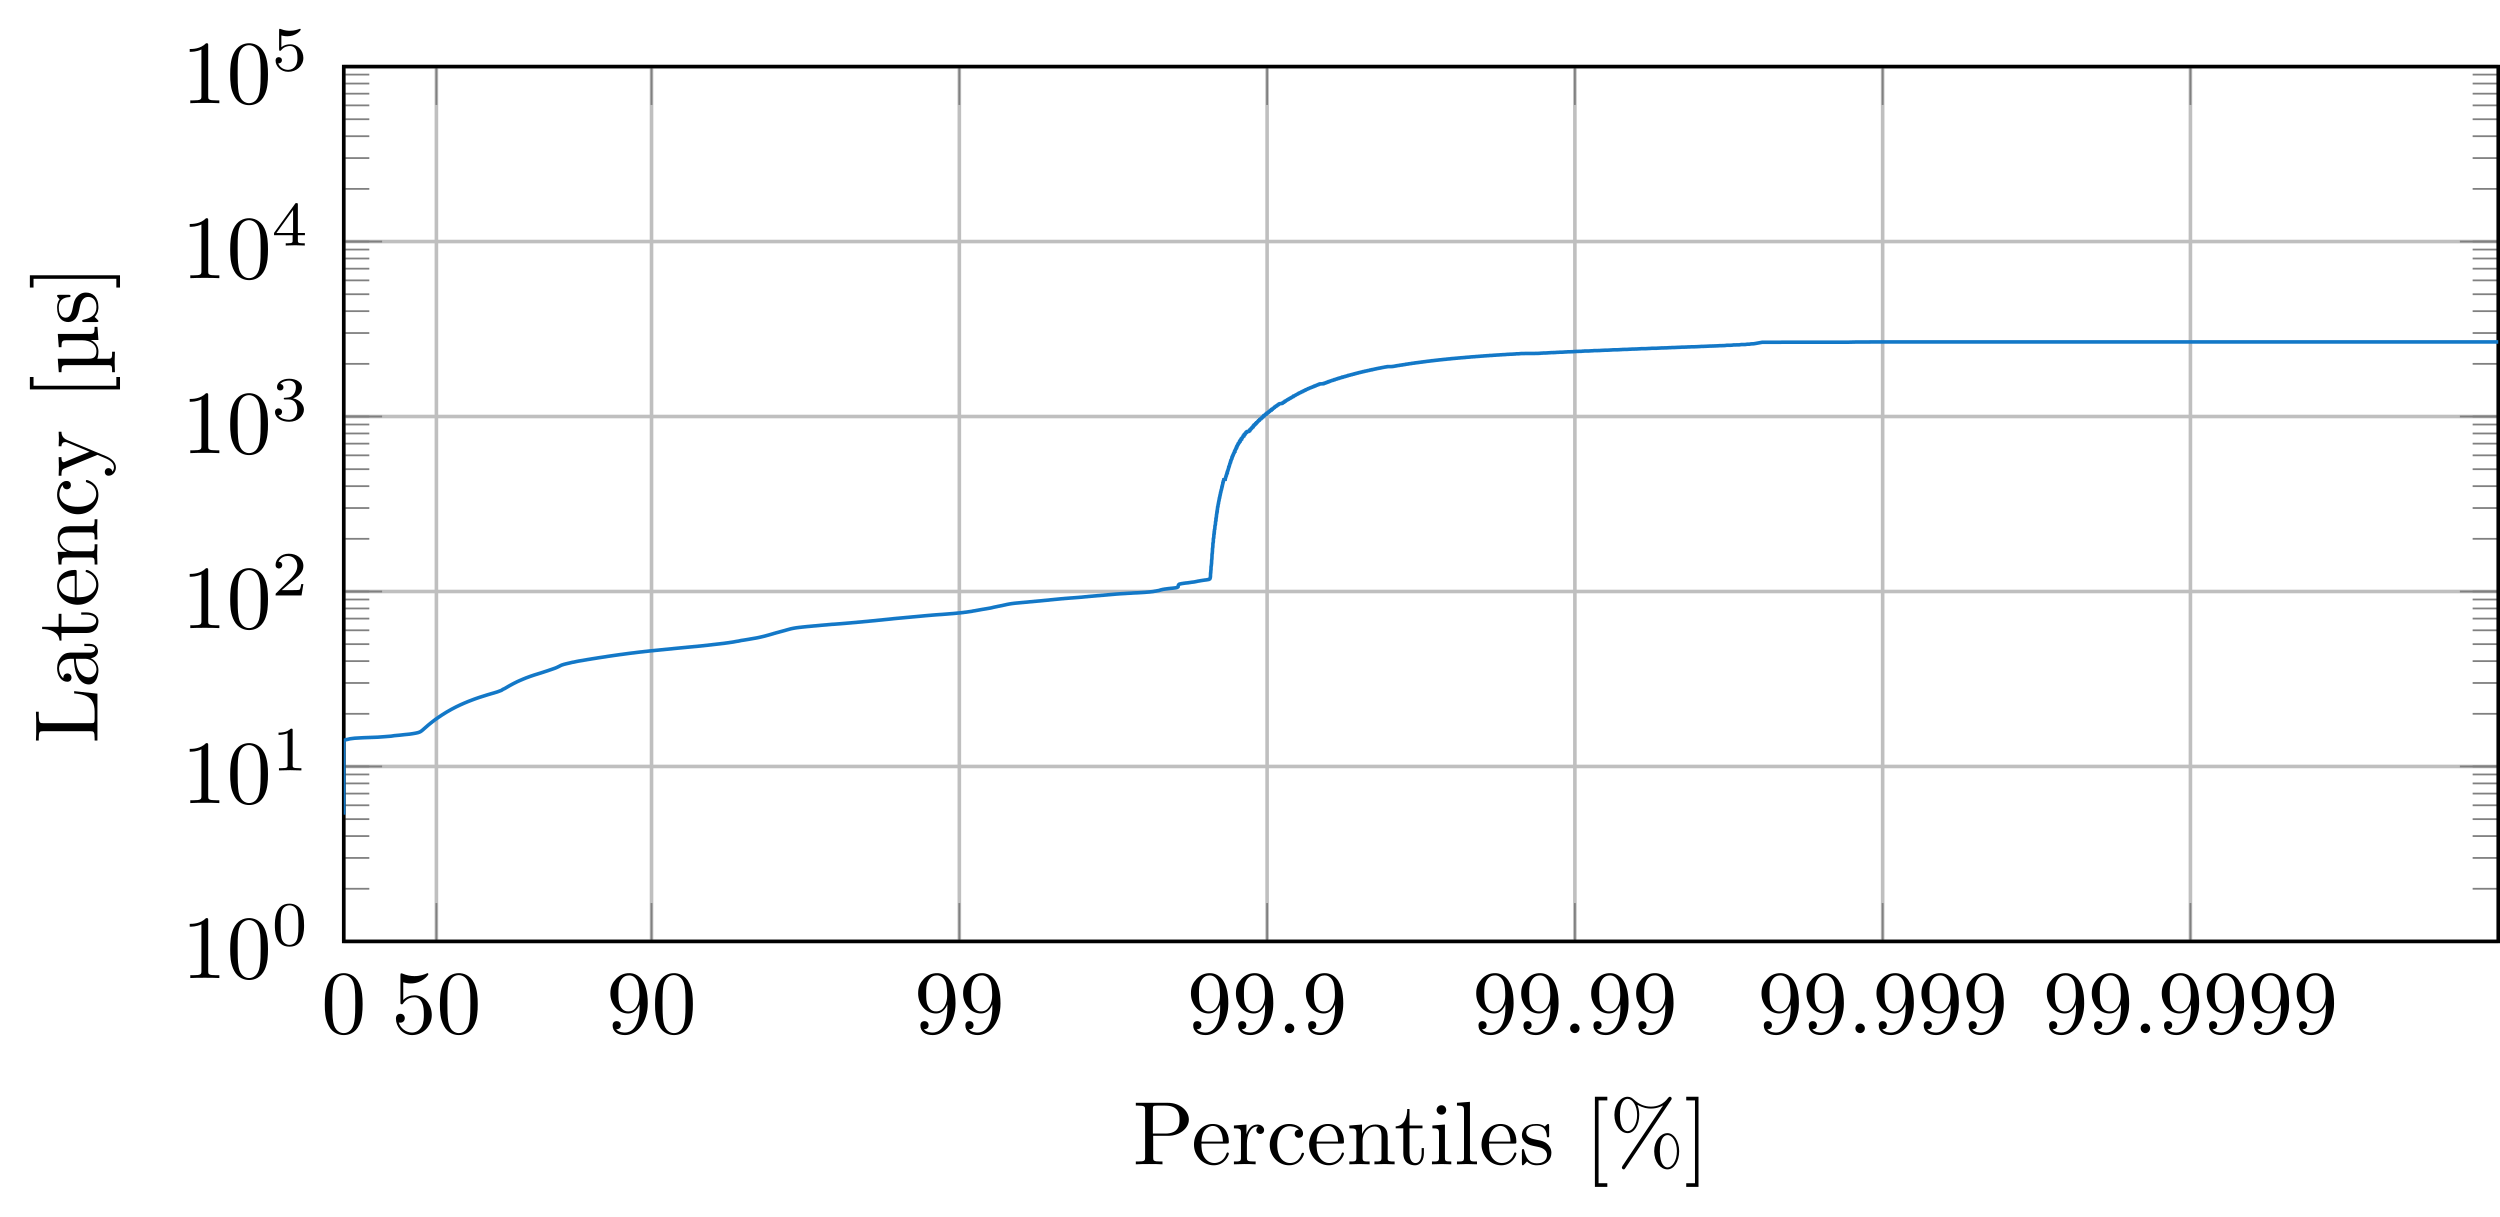 <?xml version="1.0" encoding="UTF-8"?>
<svg xmlns="http://www.w3.org/2000/svg" xmlns:xlink="http://www.w3.org/1999/xlink" width="276.906pt" height="134.773pt" viewBox="0 0 276.906 134.773" version="1.1">
<defs>
<g>
<symbol overflow="visible" id="glyph0-0">
<path style="stroke:none;" d=""/>
</symbol>
<symbol overflow="visible" id="glyph0-1">
<path style="stroke:none;" d="M 4.578 -3.188 C 4.578 -3.984 4.531 -4.781 4.188 -5.516 C 3.734 -6.484 2.906 -6.641 2.5 -6.641 C 1.891 -6.641 1.172 -6.375 0.75 -5.453 C 0.438 -4.766 0.391 -3.984 0.391 -3.188 C 0.391 -2.438 0.422 -1.547 0.844 -0.781 C 1.266 0.016 2 0.219 2.484 0.219 C 3.016 0.219 3.781 0.016 4.219 -0.938 C 4.531 -1.625 4.578 -2.406 4.578 -3.188 Z M 3.766 -3.312 C 3.766 -2.562 3.766 -1.891 3.656 -1.25 C 3.5 -0.297 2.938 0 2.484 0 C 2.094 0 1.5 -0.25 1.328 -1.203 C 1.219 -1.797 1.219 -2.719 1.219 -3.312 C 1.219 -3.953 1.219 -4.609 1.297 -5.141 C 1.484 -6.328 2.234 -6.422 2.484 -6.422 C 2.812 -6.422 3.469 -6.234 3.656 -5.25 C 3.766 -4.688 3.766 -3.938 3.766 -3.312 Z M 3.766 -3.312 "/>
</symbol>
<symbol overflow="visible" id="glyph0-2">
<path style="stroke:none;" d="M 4.469 -2 C 4.469 -3.188 3.656 -4.188 2.578 -4.188 C 2.109 -4.188 1.672 -4.031 1.312 -3.672 L 1.312 -5.625 C 1.516 -5.562 1.844 -5.5 2.156 -5.5 C 3.391 -5.5 4.094 -6.406 4.094 -6.531 C 4.094 -6.594 4.062 -6.641 3.984 -6.641 C 3.984 -6.641 3.953 -6.641 3.906 -6.609 C 3.703 -6.516 3.219 -6.312 2.547 -6.312 C 2.156 -6.312 1.688 -6.391 1.219 -6.594 C 1.141 -6.625 1.109 -6.625 1.109 -6.625 C 1 -6.625 1 -6.547 1 -6.391 L 1 -3.438 C 1 -3.266 1 -3.188 1.141 -3.188 C 1.219 -3.188 1.234 -3.203 1.281 -3.266 C 1.391 -3.422 1.75 -3.969 2.562 -3.969 C 3.078 -3.969 3.328 -3.516 3.406 -3.328 C 3.562 -2.953 3.594 -2.578 3.594 -2.078 C 3.594 -1.719 3.594 -1.125 3.344 -0.703 C 3.109 -0.312 2.734 -0.062 2.281 -0.062 C 1.562 -0.062 0.984 -0.594 0.812 -1.172 C 0.844 -1.172 0.875 -1.156 0.984 -1.156 C 1.312 -1.156 1.484 -1.406 1.484 -1.641 C 1.484 -1.891 1.312 -2.141 0.984 -2.141 C 0.844 -2.141 0.5 -2.062 0.5 -1.609 C 0.5 -0.75 1.188 0.219 2.297 0.219 C 3.453 0.219 4.469 -0.734 4.469 -2 Z M 4.469 -2 "/>
</symbol>
<symbol overflow="visible" id="glyph0-3">
<path style="stroke:none;" d="M 4.562 -3.281 C 4.562 -5.969 3.406 -6.641 2.516 -6.641 C 1.969 -6.641 1.484 -6.453 1.062 -6.016 C 0.641 -5.562 0.422 -5.141 0.422 -4.391 C 0.422 -3.156 1.297 -2.172 2.406 -2.172 C 3.016 -2.172 3.422 -2.594 3.656 -3.172 L 3.656 -2.844 C 3.656 -0.516 2.625 -0.062 2.047 -0.062 C 1.875 -0.062 1.328 -0.078 1.062 -0.422 C 1.5 -0.422 1.578 -0.703 1.578 -0.875 C 1.578 -1.188 1.344 -1.328 1.125 -1.328 C 0.969 -1.328 0.672 -1.25 0.672 -0.859 C 0.672 -0.188 1.203 0.219 2.047 0.219 C 3.344 0.219 4.562 -1.141 4.562 -3.281 Z M 3.641 -4.203 C 3.641 -3.375 3.297 -2.406 2.422 -2.406 C 2.266 -2.406 1.797 -2.406 1.5 -3.031 C 1.312 -3.406 1.312 -3.891 1.312 -4.391 C 1.312 -4.922 1.312 -5.391 1.531 -5.766 C 1.797 -6.266 2.172 -6.391 2.516 -6.391 C 2.984 -6.391 3.312 -6.047 3.484 -5.609 C 3.594 -5.281 3.641 -4.656 3.641 -4.203 Z M 3.641 -4.203 "/>
</symbol>
<symbol overflow="visible" id="glyph0-4">
<path style="stroke:none;" d="M 1.906 -0.531 C 1.906 -0.812 1.672 -1.062 1.391 -1.062 C 1.094 -1.062 0.859 -0.812 0.859 -0.531 C 0.859 -0.234 1.094 0 1.391 0 C 1.672 0 1.906 -0.234 1.906 -0.531 Z M 1.906 -0.531 "/>
</symbol>
<symbol overflow="visible" id="glyph0-5">
<path style="stroke:none;" d="M 6.219 -4.953 C 6.219 -5.938 5.234 -6.812 3.875 -6.812 L 0.344 -6.812 L 0.344 -6.5 L 0.594 -6.5 C 1.359 -6.5 1.375 -6.391 1.375 -6.031 L 1.375 -0.781 C 1.375 -0.422 1.359 -0.312 0.594 -0.312 L 0.344 -0.312 L 0.344 0 C 0.703 -0.031 1.438 -0.031 1.812 -0.031 C 2.188 -0.031 2.938 -0.031 3.297 0 L 3.297 -0.312 L 3.047 -0.312 C 2.281 -0.312 2.266 -0.422 2.266 -0.781 L 2.266 -3.156 L 3.953 -3.156 C 5.141 -3.156 6.219 -3.953 6.219 -4.953 Z M 5.188 -4.953 C 5.188 -4.484 5.188 -3.406 3.609 -3.406 L 2.234 -3.406 L 2.234 -6.094 C 2.234 -6.438 2.25 -6.5 2.719 -6.5 L 3.609 -6.5 C 5.188 -6.5 5.188 -5.438 5.188 -4.953 Z M 5.188 -4.953 "/>
</symbol>
<symbol overflow="visible" id="glyph0-6">
<path style="stroke:none;" d="M 4.141 -1.188 C 4.141 -1.281 4.062 -1.312 4 -1.312 C 3.922 -1.312 3.891 -1.25 3.875 -1.172 C 3.531 -0.141 2.625 -0.141 2.531 -0.141 C 2.031 -0.141 1.641 -0.438 1.406 -0.812 C 1.109 -1.281 1.109 -1.938 1.109 -2.297 L 3.891 -2.297 C 4.109 -2.297 4.141 -2.297 4.141 -2.516 C 4.141 -3.5 3.594 -4.469 2.359 -4.469 C 1.203 -4.469 0.281 -3.438 0.281 -2.188 C 0.281 -0.859 1.328 0.109 2.469 0.109 C 3.688 0.109 4.141 -1 4.141 -1.188 Z M 3.484 -2.516 L 1.109 -2.516 C 1.172 -4 2.016 -4.25 2.359 -4.25 C 3.375 -4.25 3.484 -2.906 3.484 -2.516 Z M 3.484 -2.516 "/>
</symbol>
<symbol overflow="visible" id="glyph0-7">
<path style="stroke:none;" d="M 3.625 -3.797 C 3.625 -4.109 3.312 -4.406 2.891 -4.406 C 2.156 -4.406 1.797 -3.734 1.672 -3.312 L 1.672 -4.406 L 0.281 -4.297 L 0.281 -3.984 C 0.984 -3.984 1.062 -3.922 1.062 -3.422 L 1.062 -0.75 C 1.062 -0.312 0.953 -0.312 0.281 -0.312 L 0.281 0 L 1.422 -0.031 C 1.812 -0.031 2.281 -0.031 2.688 0 L 2.688 -0.312 L 2.469 -0.312 C 1.734 -0.312 1.719 -0.422 1.719 -0.781 L 1.719 -2.312 C 1.719 -3.297 2.141 -4.188 2.891 -4.188 C 2.953 -4.188 2.984 -4.188 3 -4.172 C 2.969 -4.172 2.766 -4.047 2.766 -3.781 C 2.766 -3.516 2.984 -3.359 3.203 -3.359 C 3.375 -3.359 3.625 -3.484 3.625 -3.797 Z M 3.625 -3.797 "/>
</symbol>
<symbol overflow="visible" id="glyph0-8">
<path style="stroke:none;" d="M 4.141 -1.188 C 4.141 -1.281 4.031 -1.281 4 -1.281 C 3.922 -1.281 3.891 -1.25 3.875 -1.188 C 3.594 -0.266 2.938 -0.141 2.578 -0.141 C 2.047 -0.141 1.172 -0.562 1.172 -2.172 C 1.172 -3.797 1.984 -4.219 2.516 -4.219 C 2.609 -4.219 3.234 -4.203 3.578 -3.844 C 3.172 -3.812 3.109 -3.516 3.109 -3.391 C 3.109 -3.125 3.297 -2.938 3.562 -2.938 C 3.828 -2.938 4.031 -3.094 4.031 -3.406 C 4.031 -4.078 3.266 -4.469 2.5 -4.469 C 1.25 -4.469 0.344 -3.391 0.344 -2.156 C 0.344 -0.875 1.328 0.109 2.484 0.109 C 3.812 0.109 4.141 -1.094 4.141 -1.188 Z M 4.141 -1.188 "/>
</symbol>
<symbol overflow="visible" id="glyph0-9">
<path style="stroke:none;" d="M 5.328 0 L 5.328 -0.312 C 4.812 -0.312 4.562 -0.312 4.562 -0.609 L 4.562 -2.516 C 4.562 -3.375 4.562 -3.672 4.25 -4.031 C 4.109 -4.203 3.781 -4.406 3.203 -4.406 C 2.469 -4.406 2 -3.984 1.719 -3.359 L 1.719 -4.406 L 0.312 -4.297 L 0.312 -3.984 C 1.016 -3.984 1.094 -3.922 1.094 -3.422 L 1.094 -0.75 C 1.094 -0.312 0.984 -0.312 0.312 -0.312 L 0.312 0 L 1.453 -0.031 L 2.562 0 L 2.562 -0.312 C 1.891 -0.312 1.781 -0.312 1.781 -0.75 L 1.781 -2.594 C 1.781 -3.625 2.5 -4.188 3.125 -4.188 C 3.766 -4.188 3.875 -3.656 3.875 -3.078 L 3.875 -0.75 C 3.875 -0.312 3.766 -0.312 3.094 -0.312 L 3.094 0 L 4.219 -0.031 Z M 5.328 0 "/>
</symbol>
<symbol overflow="visible" id="glyph0-10">
<path style="stroke:none;" d="M 3.312 -1.234 L 3.312 -1.797 L 3.062 -1.797 L 3.062 -1.25 C 3.062 -0.516 2.766 -0.141 2.391 -0.141 C 1.719 -0.141 1.719 -1.047 1.719 -1.219 L 1.719 -3.984 L 3.156 -3.984 L 3.156 -4.297 L 1.719 -4.297 L 1.719 -6.125 L 1.469 -6.125 C 1.469 -5.312 1.172 -4.25 0.188 -4.203 L 0.188 -3.984 L 1.031 -3.984 L 1.031 -1.234 C 1.031 -0.016 1.969 0.109 2.328 0.109 C 3.031 0.109 3.312 -0.594 3.312 -1.234 Z M 3.312 -1.234 "/>
</symbol>
<symbol overflow="visible" id="glyph0-11">
<path style="stroke:none;" d="M 2.469 0 L 2.469 -0.312 C 1.797 -0.312 1.766 -0.359 1.766 -0.75 L 1.766 -4.406 L 0.375 -4.297 L 0.375 -3.984 C 1.016 -3.984 1.109 -3.922 1.109 -3.438 L 1.109 -0.75 C 1.109 -0.312 1 -0.312 0.328 -0.312 L 0.328 0 L 1.422 -0.031 C 1.781 -0.031 2.125 -0.016 2.469 0 Z M 1.906 -6.016 C 1.906 -6.297 1.688 -6.547 1.391 -6.547 C 1.047 -6.547 0.844 -6.266 0.844 -6.016 C 0.844 -5.75 1.078 -5.5 1.375 -5.5 C 1.719 -5.5 1.906 -5.766 1.906 -6.016 Z M 1.906 -6.016 "/>
</symbol>
<symbol overflow="visible" id="glyph0-12">
<path style="stroke:none;" d="M 2.547 0 L 2.547 -0.312 C 1.875 -0.312 1.766 -0.312 1.766 -0.75 L 1.766 -6.922 L 0.328 -6.812 L 0.328 -6.5 C 1.031 -6.5 1.109 -6.438 1.109 -5.938 L 1.109 -0.75 C 1.109 -0.312 1 -0.312 0.328 -0.312 L 0.328 0 L 1.438 -0.031 Z M 2.547 0 "/>
</symbol>
<symbol overflow="visible" id="glyph0-13">
<path style="stroke:none;" d="M 3.594 -1.281 C 3.594 -1.797 3.297 -2.109 3.172 -2.219 C 2.844 -2.547 2.453 -2.625 2.031 -2.703 C 1.469 -2.812 0.812 -2.938 0.812 -3.516 C 0.812 -3.875 1.062 -4.281 1.922 -4.281 C 3.016 -4.281 3.078 -3.375 3.094 -3.078 C 3.094 -2.984 3.203 -2.984 3.203 -2.984 C 3.344 -2.984 3.344 -3.031 3.344 -3.219 L 3.344 -4.234 C 3.344 -4.391 3.344 -4.469 3.234 -4.469 C 3.188 -4.469 3.156 -4.469 3.031 -4.344 C 3 -4.312 2.906 -4.219 2.859 -4.188 C 2.484 -4.469 2.078 -4.469 1.922 -4.469 C 0.703 -4.469 0.328 -3.797 0.328 -3.234 C 0.328 -2.891 0.484 -2.609 0.75 -2.391 C 1.078 -2.141 1.359 -2.078 2.078 -1.938 C 2.297 -1.891 3.109 -1.734 3.109 -1.016 C 3.109 -0.516 2.766 -0.109 1.984 -0.109 C 1.141 -0.109 0.781 -0.672 0.594 -1.531 C 0.562 -1.656 0.562 -1.688 0.453 -1.688 C 0.328 -1.688 0.328 -1.625 0.328 -1.453 L 0.328 -0.125 C 0.328 0.047 0.328 0.109 0.438 0.109 C 0.484 0.109 0.5 0.094 0.688 -0.094 C 0.703 -0.109 0.703 -0.125 0.891 -0.312 C 1.328 0.094 1.781 0.109 1.984 0.109 C 3.125 0.109 3.594 -0.562 3.594 -1.281 Z M 3.594 -1.281 "/>
</symbol>
<symbol overflow="visible" id="glyph0-14">
<path style="stroke:none;" d="M 2.547 2.5 L 2.547 2.094 L 1.578 2.094 L 1.578 -7.078 L 2.547 -7.078 L 2.547 -7.484 L 1.172 -7.484 L 1.172 2.5 Z M 2.547 2.5 "/>
</symbol>
<symbol overflow="visible" id="glyph0-15">
<path style="stroke:none;" d="M 6.906 -7.281 C 6.906 -7.391 6.812 -7.484 6.703 -7.484 C 6.609 -7.484 6.562 -7.406 6.5 -7.344 C 6 -6.656 5.328 -6.391 4.609 -6.391 C 3.906 -6.391 3.297 -6.641 2.734 -7.156 C 2.547 -7.328 2.344 -7.484 2.031 -7.484 C 1.266 -7.484 0.562 -6.641 0.562 -5.469 C 0.562 -4.266 1.281 -3.453 2.031 -3.453 C 2.75 -3.453 3.312 -4.344 3.312 -5.469 C 3.312 -5.609 3.312 -6.078 3.109 -6.594 C 3.766 -6.219 4.25 -6.172 4.609 -6.172 C 5.375 -6.172 5.875 -6.484 5.938 -6.516 L 5.953 -6.516 L 1.469 0.156 C 1.391 0.297 1.391 0.359 1.391 0.359 C 1.391 0.469 1.484 0.562 1.578 0.562 C 1.688 0.562 1.703 0.516 1.781 0.406 L 6.828 -7.094 C 6.891 -7.188 6.906 -7.219 6.906 -7.281 Z M 7.734 -1.453 C 7.734 -2.594 7.141 -3.453 6.438 -3.453 C 5.688 -3.453 4.969 -2.625 4.969 -1.453 C 4.969 -0.25 5.688 0.562 6.438 0.562 C 7.172 0.562 7.734 -0.328 7.734 -1.453 Z M 3.078 -5.469 C 3.078 -4.391 2.547 -3.672 2.031 -3.672 C 1.828 -3.672 1.172 -3.812 1.172 -5.469 C 1.172 -7.125 1.828 -7.25 2.031 -7.25 C 2.562 -7.25 3.078 -6.516 3.078 -5.469 Z M 7.484 -1.453 C 7.484 -0.375 6.969 0.344 6.453 0.344 C 6.25 0.344 5.594 0.203 5.594 -1.453 C 5.594 -3.109 6.234 -3.234 6.453 -3.234 C 6.984 -3.234 7.484 -2.5 7.484 -1.453 Z M 7.484 -1.453 "/>
</symbol>
<symbol overflow="visible" id="glyph0-16">
<path style="stroke:none;" d="M 1.578 2.5 L 1.578 -7.484 L 0.219 -7.484 L 0.219 -7.078 L 1.188 -7.078 L 1.188 2.094 L 0.219 2.094 L 0.219 2.5 Z M 1.578 2.5 "/>
</symbol>
<symbol overflow="visible" id="glyph1-0">
<path style="stroke:none;" d=""/>
</symbol>
<symbol overflow="visible" id="glyph1-1">
<path style="stroke:none;" d="M 2.938 -6.375 C 2.938 -6.625 2.938 -6.641 2.703 -6.641 C 2.078 -6 1.203 -6 0.891 -6 L 0.891 -5.688 C 1.094 -5.688 1.672 -5.688 2.188 -5.953 L 2.188 -0.781 C 2.188 -0.422 2.156 -0.312 1.266 -0.312 L 0.953 -0.312 L 0.953 0 C 1.297 -0.031 2.156 -0.031 2.562 -0.031 C 2.953 -0.031 3.828 -0.031 4.172 0 L 4.172 -0.312 L 3.859 -0.312 C 2.953 -0.312 2.938 -0.422 2.938 -0.781 Z M 2.938 -6.375 "/>
</symbol>
<symbol overflow="visible" id="glyph1-2">
<path style="stroke:none;" d="M 4.578 -3.188 C 4.578 -3.984 4.531 -4.781 4.188 -5.516 C 3.734 -6.484 2.906 -6.641 2.5 -6.641 C 1.891 -6.641 1.172 -6.375 0.75 -5.453 C 0.438 -4.766 0.391 -3.984 0.391 -3.188 C 0.391 -2.438 0.422 -1.547 0.844 -0.781 C 1.266 0.016 2 0.219 2.484 0.219 C 3.016 0.219 3.781 0.016 4.219 -0.938 C 4.531 -1.625 4.578 -2.406 4.578 -3.188 Z M 2.484 0 C 2.094 0 1.5 -0.25 1.328 -1.203 C 1.219 -1.797 1.219 -2.719 1.219 -3.312 C 1.219 -3.953 1.219 -4.609 1.297 -5.141 C 1.484 -6.328 2.234 -6.422 2.484 -6.422 C 2.812 -6.422 3.469 -6.234 3.656 -5.25 C 3.766 -4.688 3.766 -3.938 3.766 -3.312 C 3.766 -2.562 3.766 -1.891 3.656 -1.25 C 3.5 -0.297 2.938 0 2.484 0 Z M 2.484 0 "/>
</symbol>
<symbol overflow="visible" id="glyph2-0">
<path style="stroke:none;" d=""/>
</symbol>
<symbol overflow="visible" id="glyph2-1">
<path style="stroke:none;" d="M 3.594 -2.219 C 3.594 -2.984 3.5 -3.547 3.188 -4.031 C 2.969 -4.344 2.531 -4.625 1.984 -4.625 C 0.359 -4.625 0.359 -2.719 0.359 -2.219 C 0.359 -1.719 0.359 0.141 1.984 0.141 C 3.594 0.141 3.594 -1.719 3.594 -2.219 Z M 1.984 -0.062 C 1.656 -0.062 1.234 -0.25 1.094 -0.812 C 1 -1.219 1 -1.797 1 -2.312 C 1 -2.828 1 -3.359 1.094 -3.734 C 1.25 -4.281 1.688 -4.438 1.984 -4.438 C 2.359 -4.438 2.719 -4.203 2.844 -3.797 C 2.953 -3.422 2.969 -2.922 2.969 -2.312 C 2.969 -1.797 2.969 -1.281 2.875 -0.844 C 2.734 -0.203 2.266 -0.062 1.984 -0.062 Z M 1.984 -0.062 "/>
</symbol>
<symbol overflow="visible" id="glyph2-2">
<path style="stroke:none;" d="M 2.328 -4.438 C 2.328 -4.625 2.328 -4.625 2.125 -4.625 C 1.672 -4.188 1.047 -4.188 0.766 -4.188 L 0.766 -3.938 C 0.922 -3.938 1.391 -3.938 1.766 -4.125 L 1.766 -0.578 C 1.766 -0.344 1.766 -0.25 1.078 -0.25 L 0.812 -0.25 L 0.812 0 C 0.938 0 1.797 -0.031 2.047 -0.031 C 2.266 -0.031 3.141 0 3.297 0 L 3.297 -0.25 L 3.031 -0.25 C 2.328 -0.25 2.328 -0.344 2.328 -0.578 Z M 2.328 -4.438 "/>
</symbol>
<symbol overflow="visible" id="glyph2-3">
<path style="stroke:none;" d="M 3.516 -1.266 L 3.281 -1.266 C 3.266 -1.109 3.188 -0.703 3.094 -0.641 C 3.047 -0.594 2.516 -0.594 2.406 -0.594 L 1.125 -0.594 C 1.859 -1.234 2.109 -1.438 2.516 -1.766 C 3.031 -2.172 3.516 -2.609 3.516 -3.266 C 3.516 -4.109 2.781 -4.625 1.891 -4.625 C 1.031 -4.625 0.438 -4.016 0.438 -3.375 C 0.438 -3.031 0.734 -2.984 0.812 -2.984 C 0.969 -2.984 1.172 -3.109 1.172 -3.359 C 1.172 -3.484 1.125 -3.734 0.766 -3.734 C 0.984 -4.219 1.453 -4.375 1.781 -4.375 C 2.484 -4.375 2.844 -3.828 2.844 -3.266 C 2.844 -2.656 2.406 -2.188 2.188 -1.938 L 0.516 -0.266 C 0.438 -0.203 0.438 -0.188 0.438 0 L 3.312 0 Z M 3.516 -1.266 "/>
</symbol>
<symbol overflow="visible" id="glyph2-4">
<path style="stroke:none;" d="M 1.906 -2.328 C 2.453 -2.328 2.844 -1.953 2.844 -1.203 C 2.844 -0.344 2.328 -0.078 1.938 -0.078 C 1.656 -0.078 1.031 -0.156 0.75 -0.578 C 1.078 -0.578 1.156 -0.812 1.156 -0.969 C 1.156 -1.188 0.984 -1.344 0.766 -1.344 C 0.578 -1.344 0.375 -1.219 0.375 -0.938 C 0.375 -0.281 1.094 0.141 1.938 0.141 C 2.906 0.141 3.578 -0.516 3.578 -1.203 C 3.578 -1.75 3.141 -2.297 2.375 -2.453 C 3.094 -2.719 3.359 -3.234 3.359 -3.672 C 3.359 -4.219 2.734 -4.625 1.953 -4.625 C 1.188 -4.625 0.594 -4.25 0.594 -3.688 C 0.594 -3.453 0.75 -3.328 0.953 -3.328 C 1.172 -3.328 1.312 -3.484 1.312 -3.672 C 1.312 -3.875 1.172 -4.031 0.953 -4.047 C 1.203 -4.344 1.672 -4.422 1.938 -4.422 C 2.25 -4.422 2.688 -4.266 2.688 -3.672 C 2.688 -3.375 2.594 -3.047 2.406 -2.844 C 2.188 -2.578 1.984 -2.562 1.641 -2.531 C 1.469 -2.516 1.453 -2.516 1.422 -2.516 C 1.406 -2.516 1.344 -2.5 1.344 -2.422 C 1.344 -2.328 1.406 -2.328 1.531 -2.328 Z M 1.906 -2.328 "/>
</symbol>
<symbol overflow="visible" id="glyph2-5">
<path style="stroke:none;" d="M 3.688 -1.141 L 3.688 -1.391 L 2.906 -1.391 L 2.906 -4.5 C 2.906 -4.641 2.906 -4.703 2.766 -4.703 C 2.672 -4.703 2.641 -4.703 2.578 -4.594 L 0.266 -1.391 L 0.266 -1.141 L 2.328 -1.141 L 2.328 -0.578 C 2.328 -0.328 2.328 -0.25 1.75 -0.25 L 1.562 -0.25 L 1.562 0 C 1.922 -0.016 2.359 -0.031 2.609 -0.031 C 2.875 -0.031 3.312 -0.016 3.672 0 L 3.672 -0.25 L 3.484 -0.25 C 2.906 -0.25 2.906 -0.328 2.906 -0.578 L 2.906 -1.141 Z M 2.375 -3.938 L 2.375 -1.391 L 0.531 -1.391 Z M 2.375 -3.938 "/>
</symbol>
<symbol overflow="visible" id="glyph2-6">
<path style="stroke:none;" d="M 1.078 -3.891 C 1.438 -3.797 1.641 -3.797 1.75 -3.797 C 2.672 -3.797 3.219 -4.422 3.219 -4.531 C 3.219 -4.609 3.172 -4.625 3.141 -4.625 C 3.125 -4.625 3.109 -4.625 3.078 -4.609 C 2.906 -4.547 2.547 -4.406 2.031 -4.406 C 1.828 -4.406 1.469 -4.422 1.016 -4.594 C 0.938 -4.625 0.922 -4.625 0.922 -4.625 C 0.828 -4.625 0.828 -4.547 0.828 -4.438 L 0.828 -2.391 C 0.828 -2.266 0.828 -2.188 0.938 -2.188 C 1 -2.188 1.016 -2.188 1.078 -2.281 C 1.375 -2.656 1.812 -2.719 2.047 -2.719 C 2.469 -2.719 2.656 -2.391 2.688 -2.328 C 2.812 -2.094 2.859 -1.828 2.859 -1.422 C 2.859 -1.219 2.859 -0.812 2.641 -0.5 C 2.469 -0.25 2.172 -0.078 1.828 -0.078 C 1.375 -0.078 0.906 -0.328 0.734 -0.797 C 1 -0.781 1.141 -0.953 1.141 -1.141 C 1.141 -1.438 0.875 -1.484 0.781 -1.484 C 0.781 -1.484 0.438 -1.484 0.438 -1.109 C 0.438 -0.484 1.016 0.141 1.844 0.141 C 2.734 0.141 3.516 -0.516 3.516 -1.406 C 3.516 -2.188 2.922 -2.906 2.062 -2.906 C 1.75 -2.906 1.391 -2.844 1.078 -2.578 Z M 1.078 -3.891 "/>
</symbol>
<symbol overflow="visible" id="glyph3-0">
<path style="stroke:none;" d=""/>
</symbol>
<symbol overflow="visible" id="glyph3-1">
<path style="stroke:none;" d="M -2.578 -5.797 L -2.578 -5.547 C -1.562 -5.438 -0.312 -5.297 -0.312 -3.547 L -0.312 -2.734 C -0.312 -2.266 -0.375 -2.25 -0.703 -2.25 L -6.016 -2.25 C -6.359 -2.25 -6.5 -2.25 -6.5 -3.188 L -6.5 -3.516 L -6.812 -3.516 C -6.781 -3.156 -6.781 -2.25 -6.781 -1.844 C -6.781 -1.453 -6.781 -0.672 -6.812 -0.328 L -6.5 -0.328 L -6.5 -0.562 C -6.5 -1.328 -6.391 -1.359 -6.031 -1.359 L -0.781 -1.359 C -0.422 -1.359 -0.312 -1.328 -0.312 -0.562 L -0.312 -0.328 L 0 -0.328 L 0 -5.516 Z M -2.578 -5.797 "/>
</symbol>
<symbol overflow="visible" id="glyph3-2">
<path style="stroke:none;" d="M -0.891 -4.812 L -1.453 -4.812 L -1.453 -4.562 L -0.891 -4.562 C -0.312 -4.562 -0.25 -4.312 -0.25 -4.203 C -0.25 -3.875 -0.703 -3.844 -0.75 -3.844 L -2.734 -3.844 C -3.156 -3.844 -3.547 -3.844 -3.922 -3.484 C -4.312 -3.094 -4.469 -2.594 -4.469 -2.109 C -4.469 -1.297 -4 -0.609 -3.344 -0.609 C -3.047 -0.609 -2.875 -0.812 -2.875 -1.062 C -2.875 -1.344 -3.078 -1.531 -3.328 -1.531 C -3.453 -1.531 -3.781 -1.469 -3.781 -1.016 C -4.141 -1.281 -4.25 -1.781 -4.25 -2.094 C -4.25 -2.578 -3.859 -3.156 -2.969 -3.156 L -2.609 -3.156 C -2.578 -2.641 -2.547 -1.938 -2.25 -1.312 C -1.906 -0.562 -1.391 -0.312 -0.953 -0.312 C -0.141 -0.312 0.109 -1.281 0.109 -1.906 C 0.109 -2.578 -0.297 -3.031 -0.75 -3.219 C -0.359 -3.266 0.062 -3.531 0.062 -4 C 0.062 -4.203 -0.078 -4.812 -0.891 -4.812 Z M -1.391 -3.156 C -0.453 -3.156 -0.109 -2.438 -0.109 -1.984 C -0.109 -1.5 -0.453 -1.094 -0.953 -1.094 C -1.5 -1.094 -2.328 -1.5 -2.391 -3.156 Z M -1.391 -3.156 "/>
</symbol>
<symbol overflow="visible" id="glyph3-3">
<path style="stroke:none;" d="M -1.234 -3.312 L -1.797 -3.312 L -1.797 -3.062 L -1.25 -3.062 C -0.516 -3.062 -0.141 -2.766 -0.141 -2.391 C -0.141 -1.719 -1.047 -1.719 -1.219 -1.719 L -3.984 -1.719 L -3.984 -3.156 L -4.297 -3.156 L -4.297 -1.719 L -6.125 -1.719 L -6.125 -1.469 C -5.312 -1.469 -4.25 -1.172 -4.203 -0.188 L -3.984 -0.188 L -3.984 -1.031 L -1.234 -1.031 C -0.016 -1.031 0.109 -1.969 0.109 -2.328 C 0.109 -3.031 -0.594 -3.312 -1.234 -3.312 Z M -1.234 -3.312 "/>
</symbol>
<symbol overflow="visible" id="glyph3-4">
<path style="stroke:none;" d="M -1.188 -4.141 C -1.281 -4.141 -1.312 -4.062 -1.312 -4 C -1.312 -3.922 -1.25 -3.891 -1.172 -3.875 C -0.141 -3.531 -0.141 -2.625 -0.141 -2.531 C -0.141 -2.031 -0.438 -1.641 -0.812 -1.406 C -1.281 -1.109 -1.938 -1.109 -2.297 -1.109 L -2.297 -3.891 C -2.297 -4.109 -2.297 -4.141 -2.516 -4.141 C -3.5 -4.141 -4.469 -3.594 -4.469 -2.359 C -4.469 -1.203 -3.438 -0.281 -2.188 -0.281 C -0.859 -0.281 0.109 -1.328 0.109 -2.469 C 0.109 -3.688 -1 -4.141 -1.188 -4.141 Z M -2.516 -3.484 L -2.516 -1.109 C -4 -1.172 -4.25 -2.016 -4.25 -2.359 C -4.25 -3.375 -2.906 -3.484 -2.516 -3.484 Z M -2.516 -3.484 "/>
</symbol>
<symbol overflow="visible" id="glyph3-5">
<path style="stroke:none;" d="M 0 -5.328 L -0.312 -5.328 C -0.312 -4.812 -0.312 -4.562 -0.609 -4.562 L -2.516 -4.562 C -3.375 -4.562 -3.672 -4.562 -4.031 -4.25 C -4.203 -4.109 -4.406 -3.781 -4.406 -3.203 C -4.406 -2.469 -3.984 -2 -3.359 -1.719 L -4.406 -1.719 L -4.297 -0.312 L -3.984 -0.312 C -3.984 -1.016 -3.922 -1.094 -3.422 -1.094 L -0.75 -1.094 C -0.312 -1.094 -0.312 -0.984 -0.312 -0.312 L 0 -0.312 L -0.031 -1.453 L 0 -2.562 L -0.312 -2.562 C -0.312 -1.891 -0.312 -1.781 -0.75 -1.781 L -2.594 -1.781 C -3.625 -1.781 -4.188 -2.5 -4.188 -3.125 C -4.188 -3.766 -3.656 -3.875 -3.078 -3.875 L -0.75 -3.875 C -0.312 -3.875 -0.312 -3.766 -0.312 -3.094 L 0 -3.094 L -0.031 -4.219 Z M 0 -5.328 "/>
</symbol>
<symbol overflow="visible" id="glyph3-6">
<path style="stroke:none;" d="M -1.188 -4.141 C -1.281 -4.141 -1.281 -4.031 -1.281 -4 C -1.281 -3.922 -1.25 -3.891 -1.188 -3.875 C -0.266 -3.594 -0.141 -2.938 -0.141 -2.578 C -0.141 -2.047 -0.562 -1.172 -2.172 -1.172 C -3.797 -1.172 -4.219 -1.984 -4.219 -2.516 C -4.219 -2.609 -4.203 -3.234 -3.844 -3.578 C -3.812 -3.172 -3.516 -3.109 -3.391 -3.109 C -3.125 -3.109 -2.938 -3.297 -2.938 -3.562 C -2.938 -3.828 -3.094 -4.031 -3.406 -4.031 C -4.078 -4.031 -4.469 -3.266 -4.469 -2.5 C -4.469 -1.25 -3.391 -0.344 -2.156 -0.344 C -0.875 -0.344 0.109 -1.328 0.109 -2.484 C 0.109 -3.812 -1.094 -4.141 -1.188 -4.141 Z M -1.188 -4.141 "/>
</symbol>
<symbol overflow="visible" id="glyph3-7">
<path style="stroke:none;" d="M -3.984 -5.062 L -4.297 -5.062 C -4.281 -4.828 -4.266 -4.547 -4.266 -4.312 L -4.297 -3.453 L -3.984 -3.453 C -3.984 -3.766 -3.812 -3.922 -3.562 -3.922 C -3.453 -3.922 -3.438 -3.906 -3.312 -3.859 L -0.875 -2.844 L -3.547 -1.75 C -3.656 -1.703 -3.688 -1.688 -3.734 -1.688 C -3.984 -1.688 -3.984 -2.047 -3.984 -2.25 L -4.297 -2.25 L -4.266 -1.156 C -4.266 -0.891 -4.281 -0.484 -4.297 -0.188 L -3.984 -0.188 C -3.984 -0.672 -3.984 -0.859 -3.641 -1 L 0 -2.5 L 0.594 -2.25 C 1.141 -2.031 1.828 -1.75 1.828 -1.109 C 1.828 -1.062 1.828 -0.828 1.641 -0.641 C 1.609 -0.953 1.391 -1.031 1.219 -1.031 C 0.969 -1.031 0.812 -0.844 0.812 -0.609 C 0.812 -0.406 0.938 -0.188 1.234 -0.188 C 1.688 -0.188 2.047 -0.609 2.047 -1.109 C 2.047 -1.734 1.469 -2.141 0.906 -2.375 L -3.344 -4.141 C -3.984 -4.391 -3.984 -4.906 -3.984 -5.062 Z M -3.984 -5.062 "/>
</symbol>
<symbol overflow="visible" id="glyph3-8">
<path style="stroke:none;" d="M 2.5 -2.547 L 2.094 -2.547 L 2.094 -1.578 L -7.078 -1.578 L -7.078 -2.547 L -7.484 -2.547 L -7.484 -1.172 L 2.5 -1.172 Z M 2.5 -2.547 "/>
</symbol>
<symbol overflow="visible" id="glyph3-9">
<path style="stroke:none;" d="M 2.5 -1.578 L -7.484 -1.578 L -7.484 -0.219 L -7.078 -0.219 L -7.078 -1.188 L 2.094 -1.188 L 2.094 -0.219 L 2.5 -0.219 Z M 2.5 -1.578 "/>
</symbol>
<symbol overflow="visible" id="glyph4-0">
<path style="stroke:none;" d=""/>
</symbol>
<symbol overflow="visible" id="glyph4-1">
<path style="stroke:none;" d="M 0 -5.328 L -0.312 -5.328 C -0.312 -4.609 -0.375 -4.547 -0.891 -4.547 L -4.391 -4.547 L -4.281 -3.078 L -3.984 -3.078 C -3.984 -3.781 -3.906 -3.844 -3.406 -3.844 L -1.672 -3.844 C -0.781 -3.844 -0.109 -3.391 -0.109 -2.656 C -0.109 -1.828 -0.594 -1.797 -1.109 -1.797 L -4.391 -1.797 L -4.281 -0.312 L -3.984 -0.312 C -3.984 -1.031 -3.906 -1.094 -3.406 -1.094 L 1.156 -1.094 C 1.625 -1.094 1.625 -1 1.625 -0.312 L 1.938 -0.312 L 1.906 -1.453 L 1.938 -2.578 L 1.625 -2.578 C 1.625 -1.891 1.625 -1.797 1.156 -1.797 L -0.016 -1.797 C 0.047 -1.938 0.109 -2.219 0.109 -2.609 C 0.109 -3.156 -0.156 -3.594 -0.75 -3.875 L 0.109 -3.875 Z M 0 -5.328 "/>
</symbol>
<symbol overflow="visible" id="glyph5-0">
<path style="stroke:none;" d=""/>
</symbol>
<symbol overflow="visible" id="glyph5-1">
<path style="stroke:none;" d="M -1.938 -2.078 C -1.891 -2.297 -1.734 -3.109 -1.016 -3.109 C -0.516 -3.109 -0.109 -2.766 -0.109 -1.984 C -0.109 -1.141 -0.672 -0.781 -1.531 -0.594 C -1.656 -0.562 -1.688 -0.562 -1.688 -0.453 C -1.688 -0.328 -1.625 -0.328 -1.453 -0.328 L -0.125 -0.328 C 0.047 -0.328 0.109 -0.328 0.109 -0.438 C 0.109 -0.484 0.094 -0.5 -0.094 -0.688 C -0.109 -0.703 -0.125 -0.703 -0.312 -0.891 C 0.094 -1.328 0.109 -1.781 0.109 -1.984 C 0.109 -3.125 -0.562 -3.594 -1.281 -3.594 C -1.797 -3.594 -2.109 -3.297 -2.219 -3.172 C -2.547 -2.844 -2.625 -2.453 -2.703 -2.031 C -2.812 -1.469 -2.938 -0.812 -3.516 -0.812 C -3.875 -0.812 -4.281 -1.062 -4.281 -1.922 C -4.281 -3.016 -3.375 -3.078 -3.078 -3.094 C -2.984 -3.094 -2.984 -3.188 -2.984 -3.203 C -2.984 -3.344 -3.031 -3.344 -3.219 -3.344 L -4.234 -3.344 C -4.391 -3.344 -4.469 -3.344 -4.469 -3.234 C -4.469 -3.188 -4.469 -3.156 -4.344 -3.031 C -4.312 -3 -4.219 -2.906 -4.188 -2.859 C -4.469 -2.484 -4.469 -2.078 -4.469 -1.922 C -4.469 -0.703 -3.797 -0.328 -3.234 -0.328 C -2.891 -0.328 -2.609 -0.484 -2.391 -0.75 C -2.141 -1.078 -2.078 -1.359 -1.938 -2.078 Z M -1.938 -2.078 "/>
</symbol>
</g>
<clipPath id="clip1">
  <path d="M 37 7 L 276.906 7 L 276.906 105 L 37 105 Z M 37 7 "/>
</clipPath>
<clipPath id="clip2">
  <path d="M 37 8 L 276.906 8 L 276.906 105 L 37 105 Z M 37 8 "/>
</clipPath>
<clipPath id="clip3">
  <path d="M 37 7 L 276.906 7 L 276.906 105 L 37 105 Z M 37 7 "/>
</clipPath>
<clipPath id="clip4">
  <path d="M 38.074 32 L 276.711 32 L 276.711 96 L 38.074 96 Z M 38.074 32 "/>
</clipPath>
</defs>
<g id="surface1">
<path style="fill:none;stroke-width:0.399;stroke-linecap:butt;stroke-linejoin:miter;stroke:rgb(75%,75%,75%);stroke-opacity:1;stroke-miterlimit:10;" d="M -0.001 0.002 L -0.001 96.9 M 10.261 0.002 L 10.261 96.9 M 34.089 0.002 L 34.089 96.9 M 68.183 0.002 L 68.183 96.9 M 102.273 0.002 L 102.273 96.9 M 136.363 0.002 L 136.363 96.9 M 170.452 0.002 L 170.452 96.9 M 204.542 0.002 L 204.542 96.9 " transform="matrix(1,0,0,-1,38.075,104.275)"/>
<g clip-path="url(#clip1)" clip-rule="nonzero">
<path style="fill:none;stroke-width:0.399;stroke-linecap:butt;stroke-linejoin:miter;stroke:rgb(75%,75%,75%);stroke-opacity:1;stroke-miterlimit:10;" d="M -0.001 0.002 L 238.636 0.002 M -0.001 19.38 L 238.636 19.38 M -0.001 38.759 L 238.636 38.759 M -0.001 58.142 L 238.636 58.142 M -0.001 77.521 L 238.636 77.521 M -0.001 96.9 L 238.636 96.9 " transform="matrix(1,0,0,-1,38.075,104.275)"/>
</g>
<path style="fill:none;stroke-width:0.199;stroke-linecap:butt;stroke-linejoin:miter;stroke:rgb(50%,50%,50%);stroke-opacity:1;stroke-miterlimit:10;" d="M -0.001 0.002 L -0.001 4.252 M 10.261 0.002 L 10.261 4.252 M 34.089 0.002 L 34.089 4.252 M 68.183 0.002 L 68.183 4.252 M 102.273 0.002 L 102.273 4.252 M 136.363 0.002 L 136.363 4.252 M 170.452 0.002 L 170.452 4.252 M 204.542 0.002 L 204.542 4.252 M -0.001 96.9 L -0.001 92.65 M 10.261 96.9 L 10.261 92.65 M 34.089 96.9 L 34.089 92.65 M 68.183 96.9 L 68.183 92.65 M 102.273 96.9 L 102.273 92.65 M 136.363 96.9 L 136.363 92.65 M 170.452 96.9 L 170.452 92.65 M 204.542 96.9 L 204.542 92.65 " transform="matrix(1,0,0,-1,38.075,104.275)"/>
<g clip-path="url(#clip2)" clip-rule="nonzero">
<path style="fill:none;stroke-width:0.199;stroke-linecap:butt;stroke-linejoin:miter;stroke:rgb(50%,50%,50%);stroke-opacity:1;stroke-miterlimit:10;" d="M -0.001 0.002 L 2.831 0.002 M -0.001 5.834 L 2.831 5.834 M -0.001 9.248 L 2.831 9.248 M -0.001 11.67 L 2.831 11.67 M -0.001 13.545 L 2.831 13.545 M -0.001 15.08 L 2.831 15.08 M -0.001 16.377 L 2.831 16.377 M -0.001 17.502 L 2.831 17.502 M -0.001 18.494 L 2.831 18.494 M -0.001 19.38 L 2.831 19.38 M -0.001 25.212 L 2.831 25.212 M -0.001 28.627 L 2.831 28.627 M -0.001 31.048 L 2.831 31.048 M -0.001 32.927 L 2.831 32.927 M -0.001 34.462 L 2.831 34.462 M -0.001 35.759 L 2.831 35.759 M -0.001 36.88 L 2.831 36.88 M -0.001 37.873 L 2.831 37.873 M -0.001 38.759 L 2.831 38.759 M -0.001 44.595 L 2.831 44.595 M -0.001 48.005 L 2.831 48.005 M -0.001 50.427 L 2.831 50.427 M -0.001 52.306 L 2.831 52.306 M -0.001 53.841 L 2.831 53.841 M -0.001 55.138 L 2.831 55.138 M -0.001 56.263 L 2.831 56.263 M -0.001 57.255 L 2.831 57.255 M -0.001 58.142 L 2.831 58.142 M -0.001 63.974 L 2.831 63.974 M -0.001 67.388 L 2.831 67.388 M -0.001 69.81 L 2.831 69.81 M -0.001 71.685 L 2.831 71.685 M -0.001 73.22 L 2.831 73.22 M -0.001 74.517 L 2.831 74.517 M -0.001 75.642 L 2.831 75.642 M -0.001 76.634 L 2.831 76.634 M -0.001 77.521 L 2.831 77.521 M -0.001 83.353 L 2.831 83.353 M -0.001 86.767 L 2.831 86.767 M -0.001 89.189 L 2.831 89.189 M -0.001 91.068 L 2.831 91.068 M -0.001 92.603 L 2.831 92.603 M -0.001 93.9 L 2.831 93.9 M -0.001 95.021 L 2.831 95.021 M -0.001 96.013 L 2.831 96.013 M 238.636 0.002 L 235.8 0.002 M 238.636 5.834 L 235.8 5.834 M 238.636 9.248 L 235.8 9.248 M 238.636 11.67 L 235.8 11.67 M 238.636 13.545 L 235.8 13.545 M 238.636 15.08 L 235.8 15.08 M 238.636 16.377 L 235.8 16.377 M 238.636 17.502 L 235.8 17.502 M 238.636 18.494 L 235.8 18.494 M 238.636 19.38 L 235.8 19.38 M 238.636 25.212 L 235.8 25.212 M 238.636 28.627 L 235.8 28.627 M 238.636 31.048 L 235.8 31.048 M 238.636 32.927 L 235.8 32.927 M 238.636 34.462 L 235.8 34.462 M 238.636 35.759 L 235.8 35.759 M 238.636 36.88 L 235.8 36.88 M 238.636 37.873 L 235.8 37.873 M 238.636 38.759 L 235.8 38.759 M 238.636 44.595 L 235.8 44.595 M 238.636 48.005 L 235.8 48.005 M 238.636 50.427 L 235.8 50.427 M 238.636 52.306 L 235.8 52.306 M 238.636 53.841 L 235.8 53.841 M 238.636 55.138 L 235.8 55.138 M 238.636 56.263 L 235.8 56.263 M 238.636 57.255 L 235.8 57.255 M 238.636 58.142 L 235.8 58.142 M 238.636 63.974 L 235.8 63.974 M 238.636 67.388 L 235.8 67.388 M 238.636 69.81 L 235.8 69.81 M 238.636 71.685 L 235.8 71.685 M 238.636 73.22 L 235.8 73.22 M 238.636 74.517 L 235.8 74.517 M 238.636 75.642 L 235.8 75.642 M 238.636 76.634 L 235.8 76.634 M 238.636 77.521 L 235.8 77.521 M 238.636 83.353 L 235.8 83.353 M 238.636 86.767 L 235.8 86.767 M 238.636 89.189 L 235.8 89.189 M 238.636 91.068 L 235.8 91.068 M 238.636 92.603 L 235.8 92.603 M 238.636 93.9 L 235.8 93.9 M 238.636 95.021 L 235.8 95.021 M 238.636 96.013 L 235.8 96.013 " transform="matrix(1,0,0,-1,38.075,104.275)"/>
</g>
<g clip-path="url(#clip3)" clip-rule="nonzero">
<path style="fill:none;stroke-width:0.199;stroke-linecap:butt;stroke-linejoin:miter;stroke:rgb(50%,50%,50%);stroke-opacity:1;stroke-miterlimit:10;" d="M -0.001 0.002 L 4.249 0.002 M -0.001 19.38 L 4.249 19.38 M -0.001 38.759 L 4.249 38.759 M -0.001 58.142 L 4.249 58.142 M -0.001 77.521 L 4.249 77.521 M -0.001 96.9 L 4.249 96.9 M 238.636 0.002 L 234.386 0.002 M 238.636 19.38 L 234.386 19.38 M 238.636 38.759 L 234.386 38.759 M 238.636 58.142 L 234.386 58.142 M 238.636 77.521 L 234.386 77.521 M 238.636 96.9 L 234.386 96.9 " transform="matrix(1,0,0,-1,38.075,104.275)"/>
<path style="fill:none;stroke-width:0.399;stroke-linecap:butt;stroke-linejoin:miter;stroke:rgb(0%,0%,0%);stroke-opacity:1;stroke-miterlimit:10;" d="M -0.001 0.002 L -0.001 96.9 L 238.636 96.9 L 238.636 0.002 Z M -0.001 0.002 " transform="matrix(1,0,0,-1,38.075,104.275)"/>
</g>
<g style="fill:rgb(0%,0%,0%);fill-opacity:1;">
  <use xlink:href="#glyph0-1" x="35.585" y="114.43"/>
</g>
<g style="fill:rgb(0%,0%,0%);fill-opacity:1;">
  <use xlink:href="#glyph0-2" x="43.354" y="114.43"/>
  <use xlink:href="#glyph0-1" x="48.335" y="114.43"/>
</g>
<g style="fill:rgb(0%,0%,0%);fill-opacity:1;">
  <use xlink:href="#glyph0-3" x="67.184" y="114.43"/>
  <use xlink:href="#glyph0-1" x="72.165" y="114.43"/>
</g>
<g style="fill:rgb(0%,0%,0%);fill-opacity:1;">
  <use xlink:href="#glyph0-3" x="101.274" y="114.43"/>
  <use xlink:href="#glyph0-3" x="106.255" y="114.43"/>
</g>
<g style="fill:rgb(0%,0%,0%);fill-opacity:1;">
  <use xlink:href="#glyph0-3" x="131.489" y="114.43"/>
  <use xlink:href="#glyph0-3" x="136.47" y="114.43"/>
  <use xlink:href="#glyph0-4" x="141.452" y="114.43"/>
  <use xlink:href="#glyph0-3" x="144.221" y="114.43"/>
</g>
<g style="fill:rgb(0%,0%,0%);fill-opacity:1;">
  <use xlink:href="#glyph0-3" x="163.088" y="114.43"/>
  <use xlink:href="#glyph0-3" x="168.069" y="114.43"/>
  <use xlink:href="#glyph0-4" x="173.051" y="114.43"/>
  <use xlink:href="#glyph0-3" x="175.82" y="114.43"/>
  <use xlink:href="#glyph0-3" x="180.802" y="114.43"/>
</g>
<g style="fill:rgb(0%,0%,0%);fill-opacity:1;">
  <use xlink:href="#glyph0-3" x="194.688" y="114.43"/>
  <use xlink:href="#glyph0-3" x="199.669" y="114.43"/>
  <use xlink:href="#glyph0-4" x="204.651" y="114.43"/>
  <use xlink:href="#glyph0-3" x="207.42" y="114.43"/>
  <use xlink:href="#glyph0-3" x="212.402" y="114.43"/>
  <use xlink:href="#glyph0-3" x="217.383" y="114.43"/>
</g>
<g style="fill:rgb(0%,0%,0%);fill-opacity:1;">
  <use xlink:href="#glyph0-3" x="226.287" y="114.43"/>
  <use xlink:href="#glyph0-3" x="231.268" y="114.43"/>
  <use xlink:href="#glyph0-4" x="236.25" y="114.43"/>
  <use xlink:href="#glyph0-3" x="239.019" y="114.43"/>
  <use xlink:href="#glyph0-3" x="244.001" y="114.43"/>
  <use xlink:href="#glyph0-3" x="248.982" y="114.43"/>
  <use xlink:href="#glyph0-3" x="253.963" y="114.43"/>
</g>
<g style="fill:rgb(0%,0%,0%);fill-opacity:1;">
  <use xlink:href="#glyph1-1" x="20.123" y="108.33"/>
  <use xlink:href="#glyph1-2" x="25.104" y="108.33"/>
</g>
<g style="fill:rgb(0%,0%,0%);fill-opacity:1;">
  <use xlink:href="#glyph2-1" x="30.086" y="104.715"/>
</g>
<g style="fill:rgb(0%,0%,0%);fill-opacity:1;">
  <use xlink:href="#glyph1-1" x="20.123" y="88.95"/>
  <use xlink:href="#glyph1-2" x="25.104" y="88.95"/>
</g>
<g style="fill:rgb(0%,0%,0%);fill-opacity:1;">
  <use xlink:href="#glyph2-2" x="30.086" y="85.335"/>
</g>
<g style="fill:rgb(0%,0%,0%);fill-opacity:1;">
  <use xlink:href="#glyph1-1" x="20.123" y="69.57"/>
  <use xlink:href="#glyph1-2" x="25.104" y="69.57"/>
</g>
<g style="fill:rgb(0%,0%,0%);fill-opacity:1;">
  <use xlink:href="#glyph2-3" x="30.086" y="65.955"/>
</g>
<g style="fill:rgb(0%,0%,0%);fill-opacity:1;">
  <use xlink:href="#glyph1-1" x="20.123" y="50.19"/>
  <use xlink:href="#glyph1-2" x="25.104" y="50.19"/>
</g>
<g style="fill:rgb(0%,0%,0%);fill-opacity:1;">
  <use xlink:href="#glyph2-4" x="30.086" y="46.575"/>
</g>
<g style="fill:rgb(0%,0%,0%);fill-opacity:1;">
  <use xlink:href="#glyph1-1" x="20.123" y="30.81"/>
  <use xlink:href="#glyph1-2" x="25.104" y="30.81"/>
</g>
<g style="fill:rgb(0%,0%,0%);fill-opacity:1;">
  <use xlink:href="#glyph2-5" x="30.086" y="27.195"/>
</g>
<g style="fill:rgb(0%,0%,0%);fill-opacity:1;">
  <use xlink:href="#glyph1-1" x="20.123" y="11.43"/>
  <use xlink:href="#glyph1-2" x="25.104" y="11.43"/>
</g>
<g style="fill:rgb(0%,0%,0%);fill-opacity:1;">
  <use xlink:href="#glyph2-6" x="30.086" y="7.815"/>
</g>
<g clip-path="url(#clip4)" clip-rule="nonzero">
<path style="fill:none;stroke-width:0.399;stroke-linecap:butt;stroke-linejoin:miter;stroke:rgb(7.756%,46.933%,78.043%);stroke-opacity:1;stroke-miterlimit:10;" d="M -0.001 14.037 L -0.001 22.15 L 0.007 22.212 L 0.042 22.271 L 0.195 22.33 L 0.464 22.388 L 0.71 22.447 L 1.21 22.509 L 2.163 22.564 L 3.773 22.623 L 4.554 22.681 L 5.253 22.736 L 5.597 22.791 L 6.237 22.849 L 6.714 22.904 L 7.28 22.959 L 7.644 23.013 L 7.956 23.068 L 8.206 23.123 L 8.366 23.177 L 8.48 23.228 L 8.566 23.283 L 8.636 23.334 L 8.702 23.388 L 8.765 23.439 L 8.827 23.494 L 8.882 23.545 L 9.058 23.697 L 9.113 23.748 L 9.171 23.795 L 9.226 23.845 L 9.284 23.896 L 9.339 23.943 L 9.398 23.994 L 9.515 24.087 L 9.573 24.138 L 9.636 24.185 L 9.812 24.326 L 9.937 24.42 L 9.995 24.466 L 10.058 24.513 L 10.12 24.556 L 10.179 24.603 L 10.241 24.646 L 10.308 24.693 L 10.37 24.736 L 10.433 24.783 L 10.495 24.826 L 10.695 24.955 L 10.757 25.002 L 10.823 25.045 L 10.886 25.087 L 10.952 25.127 L 11.023 25.17 L 11.222 25.298 L 11.288 25.337 L 11.359 25.38 L 11.425 25.423 L 11.495 25.462 L 11.57 25.502 L 11.64 25.545 L 11.78 25.623 L 11.851 25.666 L 11.921 25.705 L 12.292 25.9 L 12.37 25.939 L 12.445 25.978 L 12.523 26.017 L 12.605 26.056 L 12.683 26.091 L 12.761 26.13 L 12.843 26.17 L 12.921 26.205 L 13.003 26.244 L 13.089 26.279 L 13.171 26.318 L 13.253 26.353 L 13.339 26.392 L 13.597 26.498 L 13.683 26.537 L 13.773 26.572 L 13.859 26.607 L 13.952 26.642 L 14.042 26.677 L 14.136 26.712 L 14.226 26.748 L 14.323 26.783 L 14.413 26.818 L 14.706 26.923 L 14.804 26.955 L 14.902 26.99 L 15.007 27.025 L 15.109 27.06 L 15.214 27.091 L 15.32 27.127 L 15.425 27.158 L 15.53 27.193 L 15.636 27.224 L 15.738 27.259 L 15.843 27.291 L 15.952 27.326 L 16.058 27.357 L 16.171 27.388 L 16.28 27.423 L 16.499 27.486 L 16.613 27.517 L 16.722 27.552 L 16.933 27.615 L 17.027 27.646 L 17.198 27.709 L 17.273 27.74 L 17.363 27.771 L 17.445 27.802 L 17.503 27.834 L 17.554 27.865 L 17.589 27.896 L 17.636 27.923 L 17.698 27.955 L 17.78 27.986 L 17.835 28.017 L 17.886 28.045 L 17.941 28.076 L 17.988 28.107 L 18.038 28.134 L 18.089 28.166 L 18.14 28.193 L 18.187 28.224 L 18.241 28.255 L 18.292 28.283 L 18.343 28.314 L 18.445 28.369 L 18.499 28.4 L 18.55 28.427 L 18.605 28.455 L 18.655 28.486 L 18.765 28.541 L 18.82 28.572 L 18.929 28.627 L 18.988 28.654 L 19.097 28.709 L 19.152 28.74 L 19.269 28.795 L 19.394 28.849 L 19.452 28.877 L 19.515 28.904 L 19.573 28.931 L 19.636 28.955 L 19.886 29.064 L 19.952 29.091 L 20.019 29.115 L 20.081 29.142 L 20.214 29.197 L 20.284 29.22 L 20.359 29.248 L 20.425 29.275 L 20.495 29.298 L 20.566 29.326 L 20.64 29.353 L 20.71 29.377 L 20.784 29.404 L 20.859 29.427 L 20.933 29.455 L 21.011 29.478 L 21.085 29.505 L 21.163 29.529 L 21.245 29.556 L 21.323 29.58 L 21.405 29.603 L 21.484 29.63 L 21.566 29.654 L 21.648 29.681 L 21.882 29.752 L 21.96 29.779 L 22.034 29.802 L 22.113 29.826 L 22.183 29.853 L 22.331 29.9 L 22.402 29.923 L 22.476 29.947 L 22.687 30.017 L 22.761 30.045 L 22.972 30.115 L 23.171 30.185 L 23.241 30.209 L 23.304 30.232 L 23.366 30.252 L 23.484 30.298 L 23.593 30.345 L 23.695 30.392 L 23.741 30.416 L 23.788 30.435 L 23.874 30.482 L 23.917 30.502 L 24.003 30.548 L 24.105 30.595 L 24.159 30.615 L 24.222 30.638 L 24.292 30.658 L 24.363 30.681 L 24.445 30.705 L 24.527 30.724 L 24.613 30.748 L 24.702 30.767 L 24.792 30.791 L 24.886 30.81 L 24.988 30.834 L 25.085 30.857 L 25.257 30.9 L 25.347 30.92 L 25.488 30.939 L 25.573 30.962 L 25.683 30.982 L 25.765 31.005 L 25.886 31.025 L 25.988 31.048 L 26.113 31.068 L 26.253 31.091 L 26.374 31.111 L 26.499 31.13 L 26.62 31.154 L 26.738 31.173 L 26.859 31.193 L 26.976 31.216 L 27.226 31.255 L 27.347 31.275 L 27.476 31.298 L 27.726 31.337 L 27.984 31.377 L 28.113 31.4 L 28.37 31.439 L 28.503 31.459 L 28.632 31.478 L 29.03 31.537 L 29.159 31.56 L 29.288 31.58 L 29.421 31.599 L 29.55 31.619 L 29.687 31.638 L 29.82 31.658 L 30.366 31.736 L 30.499 31.755 L 30.636 31.775 L 30.777 31.791 L 30.917 31.81 L 31.062 31.83 L 31.202 31.849 L 31.636 31.908 L 31.792 31.927 L 31.945 31.947 L 32.097 31.962 L 32.249 31.982 L 32.405 32.002 L 32.558 32.021 L 32.722 32.041 L 32.878 32.06 L 33.042 32.076 L 33.206 32.095 L 33.366 32.115 L 33.53 32.13 L 33.866 32.17 L 34.042 32.189 L 34.222 32.205 L 34.405 32.224 L 34.585 32.244 L 34.773 32.259 L 35.14 32.298 L 35.323 32.314 L 35.691 32.353 L 35.878 32.369 L 36.058 32.388 L 36.234 32.404 L 36.413 32.423 L 36.585 32.443 L 36.761 32.459 L 36.945 32.478 L 37.124 32.494 L 37.304 32.513 L 37.487 32.529 L 37.671 32.548 L 37.855 32.564 L 38.038 32.584 L 38.222 32.599 L 38.405 32.619 L 38.597 32.634 L 38.784 32.654 L 38.968 32.67 L 39.148 32.685 L 39.323 32.705 L 39.491 32.72 L 39.663 32.74 L 39.831 32.755 L 39.991 32.775 L 40.144 32.791 L 40.3 32.806 L 40.448 32.826 L 40.593 32.841 L 40.734 32.857 L 40.878 32.877 L 41.027 32.892 L 41.167 32.908 L 41.32 32.927 L 41.472 32.943 L 41.62 32.959 L 41.761 32.978 L 41.898 32.994 L 42.038 33.009 L 42.167 33.025 L 42.296 33.045 L 42.421 33.06 L 42.534 33.076 L 42.655 33.091 L 42.761 33.111 L 42.878 33.127 L 42.987 33.142 L 43.089 33.158 L 43.187 33.173 L 43.28 33.193 L 43.37 33.209 L 43.452 33.224 L 43.542 33.24 L 43.655 33.255 L 43.749 33.271 L 43.843 33.291 L 43.902 33.306 L 43.964 33.322 L 44.05 33.337 L 44.155 33.353 L 44.277 33.369 L 44.366 33.384 L 44.464 33.4 L 44.839 33.462 L 44.937 33.478 L 45.03 33.498 L 45.128 33.513 L 45.222 33.529 L 45.308 33.545 L 45.398 33.56 L 45.484 33.576 L 45.566 33.587 L 45.648 33.603 L 45.734 33.619 L 45.816 33.634 L 45.894 33.65 L 45.968 33.666 L 46.109 33.697 L 46.171 33.712 L 46.241 33.728 L 46.441 33.775 L 46.499 33.791 L 46.562 33.802 L 46.62 33.818 L 46.675 33.834 L 46.792 33.865 L 46.956 33.912 L 47.011 33.923 L 47.062 33.939 L 47.171 33.97 L 47.218 33.986 L 47.273 33.998 L 47.425 34.045 L 47.472 34.056 L 47.527 34.072 L 47.577 34.087 L 47.62 34.103 L 47.671 34.119 L 47.726 34.13 L 47.878 34.177 L 47.929 34.189 L 48.038 34.22 L 48.093 34.232 L 48.202 34.263 L 48.249 34.275 L 48.296 34.291 L 48.355 34.306 L 48.405 34.318 L 48.46 34.334 L 48.511 34.345 L 48.558 34.361 L 48.612 34.377 L 48.667 34.388 L 48.718 34.404 L 48.773 34.42 L 48.823 34.431 L 48.925 34.462 L 48.968 34.474 L 49.023 34.49 L 49.066 34.502 L 49.116 34.517 L 49.163 34.529 L 49.218 34.545 L 49.269 34.556 L 49.37 34.587 L 49.421 34.599 L 49.476 34.615 L 49.53 34.627 L 49.589 34.642 L 49.655 34.654 L 49.722 34.67 L 49.792 34.681 L 49.862 34.697 L 49.945 34.709 L 50.023 34.724 L 50.116 34.736 L 50.21 34.752 L 50.32 34.763 L 50.421 34.779 L 50.655 34.802 L 50.773 34.818 L 50.898 34.83 L 51.038 34.845 L 51.163 34.857 L 51.3 34.873 L 51.437 34.884 L 51.581 34.896 L 51.73 34.912 L 51.862 34.923 L 52.015 34.939 L 52.163 34.951 L 52.316 34.962 L 52.46 34.978 L 52.609 34.99 L 52.726 35.002 L 52.87 35.017 L 53.019 35.029 L 53.198 35.045 L 53.347 35.056 L 53.499 35.068 L 53.644 35.084 L 53.773 35.095 L 53.913 35.107 L 54.07 35.123 L 54.304 35.134 L 54.464 35.146 L 54.648 35.162 L 54.808 35.173 L 54.956 35.185 L 55.12 35.197 L 55.284 35.212 L 55.589 35.236 L 55.745 35.252 L 55.905 35.263 L 56.038 35.275 L 56.183 35.287 L 56.331 35.302 L 56.476 35.314 L 56.624 35.326 L 56.769 35.337 L 56.902 35.353 L 57.042 35.365 L 57.187 35.377 L 57.445 35.4 L 57.581 35.416 L 57.706 35.427 L 57.843 35.439 L 57.976 35.451 L 58.101 35.462 L 58.234 35.478 L 58.366 35.49 L 58.487 35.502 L 58.612 35.513 L 58.87 35.537 L 58.999 35.552 L 59.116 35.564 L 59.23 35.576 L 59.472 35.599 L 59.597 35.611 L 59.714 35.623 L 59.835 35.638 L 60.077 35.662 L 60.191 35.673 L 60.312 35.685 L 60.652 35.72 L 60.761 35.732 L 60.886 35.748 L 61.003 35.759 L 61.132 35.771 L 61.253 35.783 L 61.39 35.795 L 61.515 35.806 L 61.632 35.818 L 61.773 35.83 L 61.898 35.841 L 62.019 35.853 L 62.148 35.865 L 62.257 35.877 L 62.394 35.888 L 62.534 35.9 L 62.655 35.912 L 62.78 35.923 L 62.902 35.935 L 63.027 35.947 L 63.163 35.959 L 63.296 35.97 L 63.417 35.982 L 63.675 36.005 L 63.925 36.029 L 64.042 36.041 L 64.167 36.052 L 64.288 36.064 L 64.417 36.076 L 64.538 36.087 L 64.683 36.099 L 64.82 36.111 L 64.972 36.123 L 65.097 36.134 L 65.234 36.146 L 65.382 36.158 L 65.527 36.17 L 65.675 36.181 L 65.851 36.193 L 66.011 36.205 L 66.152 36.212 L 66.327 36.224 L 66.472 36.236 L 66.612 36.248 L 66.761 36.259 L 66.913 36.271 L 67.187 36.295 L 67.316 36.306 L 67.445 36.314 L 67.57 36.326 L 67.691 36.337 L 67.808 36.349 L 67.921 36.361 L 68.038 36.373 L 68.148 36.38 L 68.257 36.392 L 68.359 36.404 L 68.456 36.416 L 68.57 36.427 L 68.659 36.439 L 68.734 36.451 L 68.831 36.462 L 68.913 36.47 L 69.003 36.482 L 69.077 36.494 L 69.148 36.505 L 69.226 36.517 L 69.288 36.525 L 69.37 36.537 L 69.448 36.548 L 69.585 36.568 L 69.628 36.58 L 69.679 36.591 L 69.737 36.603 L 69.82 36.615 L 69.882 36.623 L 69.945 36.634 L 70.003 36.646 L 70.073 36.658 L 70.132 36.67 L 70.191 36.677 L 70.241 36.689 L 70.308 36.701 L 70.366 36.712 L 70.429 36.72 L 70.48 36.732 L 70.55 36.744 L 70.597 36.755 L 70.655 36.763 L 70.722 36.775 L 70.784 36.787 L 70.921 36.806 L 70.976 36.818 L 71.03 36.826 L 71.179 36.849 L 71.23 36.861 L 71.288 36.869 L 71.421 36.892 L 71.484 36.904 L 71.534 36.912 L 71.605 36.923 L 71.652 36.935 L 71.702 36.943 L 71.749 36.955 L 71.792 36.966 L 71.835 36.974 L 71.874 36.986 L 71.925 36.998 L 71.972 37.009 L 72.015 37.017 L 72.054 37.029 L 72.105 37.037 L 72.155 37.048 L 72.214 37.06 L 72.261 37.068 L 72.312 37.08 L 72.366 37.091 L 72.409 37.099 L 72.448 37.111 L 72.507 37.123 L 72.558 37.13 L 72.62 37.142 L 72.663 37.15 L 72.714 37.162 L 72.753 37.173 L 72.812 37.181 L 72.866 37.193 L 72.913 37.201 L 72.964 37.212 L 73.011 37.224 L 73.05 37.232 L 73.089 37.244 L 73.144 37.252 L 73.183 37.263 L 73.237 37.271 L 73.277 37.283 L 73.32 37.291 L 73.405 37.314 L 73.452 37.322 L 73.499 37.334 L 73.558 37.341 L 73.605 37.353 L 73.652 37.361 L 73.718 37.373 L 73.773 37.384 L 73.839 37.392 L 73.898 37.404 L 73.956 37.412 L 74.027 37.423 L 74.105 37.431 L 74.187 37.443 L 74.261 37.451 L 74.339 37.462 L 74.437 37.47 L 74.546 37.482 L 74.655 37.49 L 74.757 37.502 L 74.859 37.509 L 74.956 37.521 L 75.066 37.529 L 75.175 37.541 L 75.277 37.548 L 75.386 37.56 L 75.495 37.568 L 75.616 37.58 L 75.718 37.587 L 75.82 37.599 L 75.909 37.607 L 76.007 37.619 L 76.12 37.627 L 76.226 37.634 L 76.335 37.646 L 76.429 37.654 L 76.523 37.666 L 76.636 37.673 L 76.737 37.685 L 76.839 37.693 L 76.945 37.705 L 77.042 37.712 L 77.155 37.72 L 77.241 37.732 L 77.351 37.74 L 77.448 37.752 L 77.534 37.759 L 77.632 37.771 L 77.734 37.779 L 77.816 37.787 L 77.941 37.798 L 78.034 37.806 L 78.14 37.818 L 78.202 37.826 L 78.284 37.837 L 78.362 37.845 L 78.48 37.853 L 78.585 37.865 L 78.659 37.873 L 78.761 37.884 L 78.859 37.892 L 78.952 37.9 L 79.054 37.912 L 79.136 37.92 L 79.241 37.927 L 79.323 37.939 L 79.429 37.947 L 79.527 37.959 L 79.659 37.966 L 79.749 37.974 L 79.847 37.986 L 80.081 38.002 L 80.206 38.013 L 80.323 38.021 L 80.448 38.033 L 80.546 38.041 L 80.679 38.048 L 80.804 38.06 L 80.917 38.068 L 81.038 38.076 L 81.167 38.087 L 81.386 38.103 L 81.499 38.115 L 81.624 38.123 L 81.722 38.13 L 81.82 38.142 L 81.913 38.15 L 81.995 38.158 L 82.089 38.17 L 82.183 38.177 L 82.296 38.185 L 82.382 38.193 L 82.464 38.205 L 82.558 38.212 L 82.667 38.22 L 82.757 38.232 L 82.882 38.24 L 82.972 38.248 L 83.077 38.259 L 83.171 38.267 L 83.273 38.275 L 83.366 38.283 L 83.464 38.295 L 83.581 38.302 L 83.808 38.318 L 83.913 38.33 L 84.023 38.337 L 84.144 38.345 L 84.241 38.357 L 84.339 38.365 L 84.421 38.373 L 84.534 38.38 L 84.628 38.392 L 84.706 38.4 L 84.82 38.408 L 84.917 38.416 L 85.034 38.427 L 85.12 38.435 L 85.23 38.443 L 85.32 38.451 L 85.405 38.459 L 85.511 38.47 L 85.62 38.478 L 85.741 38.486 L 85.847 38.494 L 85.98 38.505 L 86.253 38.521 L 86.402 38.529 L 86.546 38.537 L 86.683 38.548 L 86.808 38.556 L 86.964 38.564 L 87.116 38.572 L 87.265 38.58 L 87.398 38.591 L 87.527 38.599 L 87.741 38.607 L 88.062 38.623 L 88.218 38.634 L 88.366 38.642 L 88.48 38.65 L 88.609 38.658 L 88.741 38.666 L 88.859 38.677 L 88.945 38.685 L 89.062 38.693 L 89.155 38.701 L 89.245 38.709 L 89.312 38.716 L 89.398 38.728 L 89.48 38.736 L 89.62 38.752 L 89.671 38.759 L 89.71 38.767 L 89.773 38.779 L 89.812 38.787 L 89.878 38.795 L 89.917 38.802 L 89.968 38.81 L 90.011 38.818 L 90.046 38.826 L 90.089 38.837 L 90.144 38.845 L 90.179 38.853 L 90.237 38.861 L 90.277 38.869 L 90.308 38.877 L 90.335 38.884 L 90.355 38.892 L 90.398 38.904 L 90.421 38.912 L 90.441 38.92 L 90.48 38.927 L 90.495 38.935 L 90.55 38.951 L 90.585 38.959 L 90.628 38.966 L 90.667 38.974 L 90.702 38.986 L 90.737 38.994 L 90.808 39.002 L 90.839 39.009 L 90.886 39.017 L 90.917 39.025 L 90.991 39.033 L 91.062 39.041 L 91.109 39.048 L 91.159 39.056 L 91.237 39.064 L 91.308 39.076 L 91.394 39.084 L 91.452 39.091 L 91.527 39.099 L 91.589 39.107 L 91.679 39.115 L 91.765 39.123 L 91.835 39.13 L 91.894 39.138 L 91.98 39.146 L 92.034 39.154 L 92.097 39.162 L 92.144 39.17 L 92.187 39.177 L 92.265 39.193 L 92.288 39.205 L 92.3 39.212 L 92.327 39.22 L 92.347 39.228 L 92.359 39.236 L 92.366 39.244 L 92.378 39.252 L 92.394 39.259 L 92.405 39.267 L 92.409 39.291 L 92.417 39.322 L 92.421 39.353 L 92.429 39.4 L 92.437 39.416 L 92.437 39.423 L 92.441 39.439 L 92.452 39.462 L 92.468 39.486 L 92.468 39.494 L 92.472 39.502 L 92.48 39.509 L 92.484 39.517 L 92.495 39.525 L 92.511 39.541 L 92.523 39.548 L 92.53 39.556 L 92.55 39.564 L 92.558 39.572 L 92.581 39.576 L 92.612 39.587 L 92.628 39.591 L 92.644 39.599 L 92.702 39.607 L 92.734 39.615 L 92.761 39.623 L 92.796 39.63 L 92.839 39.638 L 92.898 39.646 L 92.964 39.654 L 92.991 39.662 L 93.116 39.677 L 93.171 39.685 L 93.21 39.693 L 93.277 39.701 L 93.343 39.705 L 93.402 39.712 L 93.491 39.72 L 93.558 39.728 L 93.597 39.736 L 93.624 39.744 L 93.718 39.752 L 93.753 39.759 L 93.804 39.767 L 93.847 39.775 L 93.905 39.783 L 93.972 39.791 L 94.003 39.795 L 94.07 39.802 L 94.152 39.81 L 94.183 39.818 L 94.234 39.826 L 94.28 39.834 L 94.312 39.841 L 94.429 39.865 L 94.46 39.869 L 94.499 39.877 L 94.519 39.884 L 94.542 39.892 L 94.589 39.9 L 94.632 39.908 L 94.687 39.916 L 94.726 39.923 L 94.761 39.927 L 94.89 39.951 L 94.921 39.959 L 94.98 39.966 L 95.034 39.974 L 95.073 39.982 L 95.109 39.986 L 95.144 39.994 L 95.261 40.009 L 95.316 40.017 L 95.355 40.025 L 95.429 40.033 L 95.487 40.037 L 95.534 40.045 L 95.589 40.052 L 95.624 40.06 L 95.679 40.068 L 95.714 40.076 L 95.737 40.084 L 95.792 40.087 L 95.804 40.095 L 95.859 40.111 L 95.882 40.127 L 95.886 40.13 L 95.89 40.138 L 95.921 40.154 L 95.929 40.173 L 95.941 40.181 L 95.948 40.189 L 95.952 40.197 L 95.956 40.224 L 95.964 40.24 L 95.968 40.295 L 95.972 40.31 L 95.984 40.322 L 95.987 40.345 L 95.991 40.365 L 95.999 40.42 L 96.007 40.724 L 96.011 40.74 L 96.015 40.752 L 96.015 40.818 L 96.027 40.837 L 96.03 40.877 L 96.034 40.974 L 96.038 41.021 L 96.042 41.091 L 96.046 41.13 L 96.05 41.134 L 96.054 41.162 L 96.058 41.181 L 96.062 41.427 L 96.066 41.509 L 96.07 41.521 L 96.073 41.525 L 96.081 41.591 L 96.085 41.599 L 96.089 41.611 L 96.093 41.646 L 96.097 41.689 L 96.101 41.736 L 96.116 41.877 L 96.12 41.888 L 96.12 41.927 L 96.128 42.15 L 96.132 42.244 L 96.136 42.255 L 96.144 42.302 L 96.148 42.318 L 96.152 42.349 L 96.155 42.388 L 96.159 42.47 L 96.163 42.537 L 96.167 42.611 L 96.171 42.822 L 96.175 42.896 L 96.179 42.908 L 96.183 42.927 L 96.187 42.955 L 96.191 42.959 L 96.198 42.97 L 96.198 43.002 L 96.202 43.037 L 96.206 43.111 L 96.214 43.17 L 96.218 43.24 L 96.222 43.431 L 96.226 43.521 L 96.23 43.537 L 96.234 43.545 L 96.241 43.576 L 96.245 43.603 L 96.249 43.634 L 96.253 43.642 L 96.257 43.709 L 96.261 43.763 L 96.265 43.81 L 96.269 44.009 L 96.273 44.091 L 96.28 44.103 L 96.284 44.127 L 96.288 44.13 L 96.292 44.142 L 96.296 44.17 L 96.304 44.201 L 96.308 44.224 L 96.312 44.267 L 96.316 44.314 L 96.32 44.545 L 96.323 44.607 L 96.331 44.638 L 96.347 44.662 L 96.347 44.701 L 96.351 44.728 L 96.359 44.732 L 96.362 44.763 L 96.366 44.791 L 96.37 44.834 L 96.378 45.052 L 96.382 45.107 L 96.386 45.123 L 96.398 45.158 L 96.402 45.177 L 96.409 45.197 L 96.409 45.224 L 96.417 45.224 L 96.421 45.259 L 96.425 45.322 L 96.429 45.373 L 96.433 45.431 L 96.437 45.529 L 96.441 45.584 L 96.445 45.599 L 96.448 45.611 L 96.456 45.63 L 96.46 45.646 L 96.464 45.658 L 96.472 45.689 L 96.476 45.693 L 96.476 45.724 L 96.484 45.791 L 96.487 45.822 L 96.491 45.888 L 96.495 45.982 L 96.499 46.033 L 96.503 46.048 L 96.507 46.06 L 96.511 46.076 L 96.519 46.084 L 96.523 46.091 L 96.527 46.107 L 96.534 46.134 L 96.542 46.166 L 96.546 46.228 L 96.55 46.271 L 96.554 46.322 L 96.558 46.459 L 96.562 46.474 L 96.566 46.474 L 96.573 46.502 L 96.577 46.513 L 96.581 46.529 L 96.589 46.556 L 96.593 46.584 L 96.601 46.685 L 96.605 46.732 L 96.605 46.736 L 96.612 46.736 L 96.616 46.865 L 96.62 46.877 L 96.624 46.884 L 96.628 46.904 L 96.636 46.916 L 96.636 46.935 L 96.64 46.959 L 96.648 46.982 L 96.652 47.08 L 96.659 47.127 L 96.663 47.13 L 96.667 47.252 L 96.671 47.263 L 96.675 47.271 L 96.679 47.302 L 96.683 47.318 L 96.687 47.341 L 96.691 47.345 L 96.698 47.361 L 96.702 47.455 L 96.706 47.494 L 96.718 47.505 L 96.722 47.623 L 96.726 47.627 L 96.73 47.642 L 96.734 47.67 L 96.737 47.685 L 96.741 47.709 L 96.749 47.709 L 96.749 47.728 L 96.757 47.818 L 96.761 47.849 L 96.769 47.861 L 96.773 47.865 L 96.777 47.974 L 96.78 47.994 L 96.784 48.021 L 96.792 48.037 L 96.792 48.056 L 96.8 48.06 L 96.804 48.068 L 96.808 48.08 L 96.812 48.162 L 96.816 48.173 L 96.82 48.197 L 96.831 48.209 L 96.835 48.314 L 96.843 48.334 L 96.847 48.357 L 96.851 48.373 L 96.855 48.392 L 96.859 48.4 L 96.862 48.404 L 96.866 48.416 L 96.87 48.498 L 96.874 48.505 L 96.878 48.529 L 96.89 48.533 L 96.894 48.541 L 96.898 48.642 L 96.902 48.658 L 96.905 48.681 L 96.909 48.697 L 96.913 48.716 L 96.917 48.72 L 96.925 48.736 L 96.933 48.818 L 96.937 48.826 L 96.941 48.845 L 96.952 48.857 L 96.956 48.873 L 96.96 48.955 L 96.964 48.998 L 96.968 49.009 L 96.976 49.029 L 96.98 49.033 L 96.987 49.048 L 96.991 49.119 L 97.003 49.13 L 97.003 49.154 L 97.007 49.158 L 97.015 49.162 L 97.019 49.162 L 97.023 49.181 L 97.027 49.259 L 97.03 49.298 L 97.042 49.334 L 97.046 49.337 L 97.054 49.349 L 97.058 49.416 L 97.062 49.42 L 97.066 49.427 L 97.07 49.451 L 97.081 49.459 L 97.089 49.478 L 97.093 49.552 L 97.097 49.584 L 97.105 49.623 L 97.109 49.627 L 97.112 49.638 L 97.116 49.705 L 97.128 49.716 L 97.132 49.736 L 97.14 49.74 L 97.144 49.744 L 97.148 49.763 L 97.155 49.822 L 97.155 49.834 L 97.159 49.873 L 97.163 49.88 L 97.171 49.904 L 97.175 49.908 L 97.179 49.916 L 97.183 49.982 L 97.195 49.994 L 97.202 50.013 L 97.21 50.021 L 97.214 50.041 L 97.218 50.084 L 97.226 50.107 L 97.23 50.142 L 97.237 50.154 L 97.241 50.173 L 97.245 50.177 L 97.249 50.252 L 97.253 50.255 L 97.257 50.263 L 97.265 50.283 L 97.265 50.287 L 97.273 50.291 L 97.277 50.306 L 97.28 50.341 L 97.284 50.361 L 97.288 50.369 L 97.292 50.408 L 97.3 50.42 L 97.3 50.439 L 97.308 50.443 L 97.312 50.513 L 97.32 50.521 L 97.323 50.541 L 97.327 50.548 L 97.331 50.548 L 97.335 50.564 L 97.343 50.603 L 97.347 50.619 L 97.351 50.65 L 97.355 50.666 L 97.359 50.673 L 97.362 50.697 L 97.37 50.763 L 97.37 50.767 L 97.378 50.771 L 97.382 50.795 L 97.386 50.795 L 97.394 50.802 L 97.398 50.818 L 97.405 50.853 L 97.405 50.873 L 97.413 50.912 L 97.417 50.923 L 97.421 50.939 L 97.425 50.943 L 97.429 51.009 L 97.441 51.021 L 97.445 51.037 L 97.456 51.048 L 97.46 51.064 L 97.464 51.084 L 97.472 51.099 L 97.476 51.115 L 97.48 51.154 L 97.495 51.158 L 97.499 51.162 L 97.507 51.166 L 97.527 51.17 L 97.538 51.173 L 97.55 51.173 L 97.562 51.177 L 97.57 51.177 L 97.585 51.181 L 97.605 51.185 L 97.609 51.185 L 97.616 51.189 L 97.624 51.189 L 97.628 51.193 L 97.632 51.193 L 97.636 51.248 L 97.64 51.255 L 97.648 51.275 L 97.652 51.275 L 97.659 51.283 L 97.663 51.298 L 97.667 51.334 L 97.671 51.349 L 97.679 51.388 L 97.687 51.396 L 97.691 51.416 L 97.695 51.42 L 97.702 51.482 L 97.706 51.49 L 97.71 51.505 L 97.714 51.505 L 97.718 51.509 L 97.722 51.509 L 97.726 51.513 L 97.734 51.529 L 97.734 51.564 L 97.741 51.576 L 97.745 51.615 L 97.749 51.627 L 97.753 51.627 L 97.757 51.642 L 97.765 51.646 L 97.769 51.705 L 97.773 51.716 L 97.78 51.732 L 97.784 51.732 L 97.788 51.736 L 97.796 51.74 L 97.8 51.752 L 97.804 51.787 L 97.808 51.798 L 97.812 51.834 L 97.82 51.845 L 97.823 51.845 L 97.827 51.857 L 97.831 51.865 L 97.839 51.869 L 97.839 51.927 L 97.847 51.935 L 97.855 51.951 L 97.862 51.951 L 97.862 51.955 L 97.87 51.959 L 97.874 51.974 L 97.878 52.005 L 97.882 52.017 L 97.886 52.064 L 97.898 52.076 L 97.902 52.076 L 97.905 52.08 L 97.909 52.142 L 97.913 52.146 L 97.921 52.166 L 97.929 52.166 L 97.937 52.173 L 97.941 52.185 L 97.952 52.232 L 97.956 52.271 L 97.96 52.283 L 97.972 52.295 L 97.976 52.349 L 97.984 52.373 L 97.991 52.373 L 97.999 52.38 L 98.003 52.392 L 98.007 52.423 L 98.011 52.435 L 98.015 52.478 L 98.023 52.478 L 98.027 52.49 L 98.03 52.49 L 98.034 52.502 L 98.038 52.552 L 98.046 52.576 L 98.058 52.576 L 98.062 52.58 L 98.07 52.595 L 98.07 52.627 L 98.077 52.638 L 98.081 52.677 L 98.097 52.693 L 98.101 52.701 L 98.105 52.752 L 98.112 52.775 L 98.116 52.775 L 98.124 52.791 L 98.128 52.822 L 98.132 52.834 L 98.14 52.873 L 98.14 52.877 L 98.152 52.888 L 98.155 52.896 L 98.159 52.947 L 98.167 52.966 L 98.175 52.97 L 98.187 53.017 L 98.195 53.025 L 98.198 53.064 L 98.202 53.068 L 98.206 53.076 L 98.214 53.08 L 98.214 53.087 L 98.222 53.134 L 98.226 53.154 L 98.237 53.158 L 98.241 53.173 L 98.245 53.173 L 98.249 53.193 L 98.253 53.205 L 98.261 53.216 L 98.261 53.252 L 98.269 53.255 L 98.273 53.263 L 98.277 53.267 L 98.28 53.275 L 98.288 53.322 L 98.296 53.341 L 98.3 53.345 L 98.308 53.357 L 98.312 53.361 L 98.316 53.373 L 98.32 53.377 L 98.327 53.388 L 98.331 53.4 L 98.335 53.435 L 98.339 53.439 L 98.343 53.447 L 98.347 53.451 L 98.355 53.455 L 98.359 53.502 L 98.362 53.525 L 98.366 53.525 L 98.374 53.537 L 98.378 53.541 L 98.382 53.552 L 98.386 53.56 L 98.39 53.572 L 98.398 53.58 L 98.402 53.615 L 98.405 53.615 L 98.409 53.623 L 98.417 53.627 L 98.421 53.634 L 98.425 53.681 L 98.429 53.701 L 98.437 53.705 L 98.441 53.716 L 98.445 53.72 L 98.448 53.732 L 98.452 53.736 L 98.46 53.748 L 98.464 53.755 L 98.468 53.791 L 98.472 53.795 L 98.48 53.798 L 98.484 53.802 L 98.487 53.81 L 98.491 53.857 L 98.499 53.861 L 98.499 53.873 L 98.507 53.877 L 98.511 53.888 L 98.515 53.892 L 98.519 53.904 L 98.527 53.908 L 98.53 53.92 L 98.534 53.927 L 98.542 53.962 L 98.546 53.962 L 98.55 53.97 L 98.558 53.978 L 98.562 54.025 L 98.57 54.033 L 98.573 54.045 L 98.577 54.048 L 98.585 54.06 L 98.585 54.064 L 98.593 54.072 L 98.597 54.072 L 98.605 54.08 L 98.609 54.087 L 98.612 54.099 L 98.616 54.13 L 98.62 54.134 L 98.628 54.138 L 98.632 54.142 L 98.64 54.197 L 98.644 54.212 L 98.652 54.212 L 98.655 54.224 L 98.663 54.24 L 98.671 54.24 L 98.675 54.244 L 98.679 54.255 L 98.683 54.263 L 98.687 54.295 L 98.695 54.298 L 98.698 54.306 L 98.706 54.306 L 98.706 54.357 L 98.714 54.365 L 98.718 54.377 L 98.722 54.377 L 98.73 54.388 L 98.734 54.392 L 98.737 54.4 L 98.741 54.404 L 98.749 54.408 L 98.753 54.42 L 98.757 54.427 L 98.765 54.459 L 98.777 54.47 L 98.78 54.494 L 98.788 54.521 L 98.792 54.525 L 98.796 54.537 L 98.8 54.537 L 98.808 54.548 L 98.812 54.552 L 98.816 54.56 L 98.823 54.564 L 98.823 54.568 L 98.827 54.576 L 98.835 54.587 L 98.839 54.619 L 98.847 54.619 L 98.851 54.623 L 98.855 54.63 L 98.859 54.65 L 98.862 54.677 L 98.87 54.681 L 98.874 54.693 L 98.878 54.693 L 98.886 54.705 L 98.89 54.716 L 98.898 54.724 L 98.905 54.736 L 98.909 54.744 L 98.913 54.775 L 98.921 54.775 L 98.925 54.783 L 98.929 54.783 L 98.933 54.806 L 98.937 54.834 L 98.945 54.837 L 98.948 54.849 L 98.952 54.849 L 98.96 54.861 L 98.964 54.873 L 98.972 54.873 L 98.984 54.896 L 98.991 54.927 L 98.995 54.927 L 98.999 54.935 L 99.003 54.939 L 99.015 54.959 L 99.019 54.986 L 99.027 54.99 L 99.03 55.002 L 99.038 55.002 L 99.046 55.013 L 99.054 55.021 L 99.058 55.029 L 99.066 55.041 L 99.07 55.048 L 99.073 55.08 L 99.081 55.08 L 99.085 55.084 L 99.089 55.084 L 99.093 55.087 L 99.105 55.111 L 99.109 55.138 L 99.112 55.15 L 99.12 55.15 L 99.124 55.154 L 99.128 55.162 L 99.136 55.173 L 99.14 55.173 L 99.144 55.177 L 99.148 55.189 L 99.155 55.197 L 99.159 55.224 L 99.163 55.228 L 99.171 55.232 L 99.175 55.232 L 99.179 55.236 L 99.191 55.255 L 99.195 55.283 L 99.198 55.298 L 99.21 55.298 L 99.214 55.31 L 99.226 55.318 L 99.234 55.334 L 99.241 55.341 L 99.245 55.373 L 99.249 55.373 L 99.253 55.377 L 99.261 55.377 L 99.265 55.38 L 99.269 55.4 L 99.277 55.4 L 99.28 55.427 L 99.284 55.439 L 99.288 55.439 L 99.296 55.443 L 99.3 55.451 L 99.304 55.462 L 99.312 55.462 L 99.32 55.47 L 99.327 55.474 L 99.331 55.486 L 99.335 55.513 L 99.339 55.513 L 99.347 55.517 L 99.355 55.525 L 99.362 55.545 L 99.366 55.545 L 99.37 55.548 L 99.374 55.572 L 99.382 55.584 L 99.39 55.584 L 99.398 55.591 L 99.402 55.603 L 99.405 55.607 L 99.413 55.611 L 99.417 55.611 L 99.421 55.619 L 99.425 55.654 L 99.433 55.654 L 99.441 55.662 L 99.448 55.662 L 99.452 55.681 L 99.456 55.685 L 99.464 55.685 L 99.468 55.709 L 99.472 55.72 L 99.48 55.724 L 99.484 55.724 L 99.487 55.732 L 99.491 55.744 L 99.499 55.744 L 99.515 55.759 L 99.523 55.791 L 99.53 55.798 L 99.534 55.798 L 99.538 55.802 L 99.55 55.822 L 99.554 55.826 L 99.562 55.849 L 99.566 55.857 L 99.57 55.861 L 99.581 55.861 L 99.585 55.865 L 99.589 55.88 L 99.597 55.88 L 99.612 55.896 L 99.616 55.927 L 99.62 55.927 L 99.628 55.935 L 99.632 55.935 L 99.636 55.939 L 99.648 55.955 L 99.652 55.962 L 99.659 55.982 L 99.663 55.994 L 99.679 55.994 L 99.683 56.005 L 99.691 56.013 L 99.695 56.013 L 99.698 56.021 L 99.706 56.021 L 99.71 56.064 L 99.714 56.064 L 99.722 56.068 L 99.726 56.068 L 99.73 56.072 L 99.741 56.087 L 99.745 56.091 L 99.753 56.095 L 99.757 56.115 L 99.761 56.127 L 99.777 56.127 L 99.784 56.138 L 99.788 56.146 L 99.792 56.146 L 99.808 56.154 L 99.816 56.193 L 99.82 56.193 L 99.823 56.197 L 99.831 56.201 L 99.835 56.201 L 99.847 56.22 L 99.851 56.224 L 99.855 56.224 L 99.862 56.248 L 99.866 56.255 L 99.878 56.255 L 99.882 56.259 L 99.886 56.267 L 99.894 56.279 L 99.898 56.279 L 99.902 56.283 L 99.909 56.283 L 99.913 56.287 L 99.921 56.326 L 99.925 56.326 L 99.929 56.33 L 99.937 56.33 L 99.941 56.334 L 99.945 56.349 L 99.952 56.349 L 99.96 56.357 L 99.968 56.377 L 99.972 56.388 L 99.984 56.388 L 99.987 56.396 L 99.995 56.408 L 99.999 56.408 L 100.003 56.412 L 100.015 56.412 L 100.019 56.427 L 100.027 56.451 L 100.03 56.455 L 100.034 56.455 L 100.042 56.459 L 100.046 56.459 L 100.05 56.474 L 100.058 56.478 L 100.062 56.478 L 100.073 56.482 L 100.093 56.482 L 100.109 56.486 L 100.144 56.486 L 100.152 56.49 L 100.171 56.49 L 100.179 56.494 L 100.195 56.494 L 100.206 56.498 L 100.23 56.498 L 100.234 56.502 L 100.245 56.502 L 100.249 56.509 L 100.261 56.513 L 100.265 56.525 L 100.273 56.529 L 100.277 56.533 L 100.28 56.533 L 100.288 56.537 L 100.292 56.537 L 100.3 56.541 L 100.304 56.552 L 100.308 56.576 L 100.316 56.58 L 100.32 56.58 L 100.323 56.584 L 100.331 56.584 L 100.335 56.603 L 100.343 56.603 L 100.347 56.607 L 100.355 56.607 L 100.359 56.627 L 100.362 56.638 L 100.37 56.638 L 100.378 56.646 L 100.386 56.65 L 100.39 56.658 L 100.398 56.658 L 100.402 56.662 L 100.405 56.662 L 100.413 56.666 L 100.425 56.701 L 100.433 56.709 L 100.441 56.709 L 100.452 56.728 L 100.456 56.728 L 100.46 56.732 L 100.468 56.752 L 100.472 56.763 L 100.476 56.763 L 100.484 56.771 L 100.495 56.775 L 100.499 56.779 L 100.507 56.783 L 100.511 56.787 L 100.515 56.787 L 100.523 56.798 L 100.527 56.822 L 100.534 56.83 L 100.542 56.83 L 100.55 56.849 L 100.554 56.849 L 100.566 56.853 L 100.57 56.873 L 100.577 56.877 L 100.581 56.884 L 100.589 56.884 L 100.593 56.892 L 100.601 56.896 L 100.605 56.9 L 100.609 56.9 L 100.628 56.908 L 100.632 56.92 L 100.636 56.943 L 100.644 56.947 L 100.648 56.951 L 100.659 56.966 L 100.663 56.97 L 100.671 56.974 L 100.675 56.994 L 100.683 56.998 L 100.687 57.002 L 100.695 57.005 L 100.698 57.009 L 100.702 57.017 L 100.71 57.021 L 100.714 57.021 L 100.722 57.025 L 100.734 57.025 L 100.737 57.041 L 100.741 57.064 L 100.749 57.068 L 100.753 57.087 L 100.765 57.087 L 100.773 57.091 L 100.777 57.111 L 100.78 57.115 L 100.792 57.123 L 100.804 57.134 L 100.812 57.138 L 100.816 57.138 L 100.823 57.142 L 100.827 57.142 L 100.831 57.146 L 100.839 57.158 L 100.843 57.181 L 100.851 57.181 L 100.862 57.205 L 100.866 57.205 L 100.878 57.216 L 100.882 57.228 L 100.89 57.232 L 100.894 57.236 L 100.905 57.236 L 100.909 57.244 L 100.917 57.248 L 100.921 57.255 L 100.929 57.255 L 100.933 57.259 L 100.945 57.259 L 100.952 57.271 L 100.956 57.298 L 100.968 57.318 L 100.972 57.322 L 100.98 57.322 L 100.984 57.334 L 100.991 57.334 L 100.995 57.341 L 101.003 57.345 L 101.007 57.353 L 101.019 57.353 L 101.023 57.361 L 101.03 57.365 L 101.034 57.369 L 101.042 57.369 L 101.046 57.373 L 101.058 57.373 L 101.066 57.388 L 101.07 57.412 L 101.081 57.431 L 101.085 57.435 L 101.093 57.435 L 101.097 57.447 L 101.105 57.447 L 101.109 57.455 L 101.116 57.459 L 101.12 57.462 L 101.132 57.466 L 101.144 57.478 L 101.152 57.482 L 101.155 57.482 L 101.163 57.486 L 101.171 57.486 L 101.179 57.498 L 101.183 57.525 L 101.195 57.545 L 101.202 57.548 L 101.206 57.548 L 101.214 57.56 L 101.218 57.56 L 101.23 57.572 L 101.237 57.576 L 101.241 57.576 L 101.249 57.58 L 101.253 57.584 L 101.261 57.587 L 101.269 57.595 L 101.277 57.595 L 101.288 57.607 L 101.292 57.634 L 101.3 57.654 L 101.304 57.654 L 101.312 57.658 L 101.316 57.658 L 101.323 57.662 L 101.335 57.67 L 101.339 57.677 L 101.347 57.681 L 101.351 57.685 L 101.362 57.689 L 101.37 57.701 L 101.374 57.701 L 101.382 57.705 L 101.386 57.705 L 101.394 57.709 L 101.398 57.72 L 101.405 57.74 L 101.409 57.744 L 101.417 57.763 L 101.421 57.763 L 101.429 57.767 L 101.441 57.767 L 101.445 57.779 L 101.452 57.779 L 101.468 57.795 L 101.48 57.795 L 101.487 57.806 L 101.499 57.818 L 101.503 57.818 L 101.511 57.83 L 101.515 57.849 L 101.523 57.853 L 101.534 57.873 L 101.538 57.873 L 101.546 57.877 L 101.55 57.877 L 101.562 57.888 L 101.57 57.892 L 101.573 57.896 L 101.581 57.9 L 101.593 57.904 L 101.597 57.916 L 101.605 57.92 L 101.609 57.923 L 101.616 57.923 L 101.62 57.935 L 101.628 57.955 L 101.632 57.959 L 101.644 57.978 L 101.655 57.982 L 101.663 57.982 L 101.667 57.99 L 101.675 57.994 L 101.679 57.998 L 101.687 58.002 L 101.691 58.009 L 101.702 58.009 L 101.71 58.021 L 101.718 58.025 L 101.722 58.029 L 101.73 58.029 L 101.734 58.041 L 101.741 58.056 L 101.745 58.06 L 101.753 58.064 L 101.765 58.084 L 101.777 58.084 L 101.804 58.111 L 101.812 58.115 L 101.82 58.115 L 101.823 58.123 L 101.831 58.127 L 101.843 58.134 L 101.847 58.146 L 101.855 58.162 L 101.859 58.162 L 101.866 58.17 L 101.87 58.185 L 101.882 58.185 L 101.89 58.189 L 101.902 58.189 L 101.909 58.201 L 101.913 58.201 L 101.921 58.212 L 101.925 58.216 L 101.937 58.216 L 101.945 58.224 L 101.948 58.236 L 101.956 58.236 L 101.96 58.248 L 101.968 58.263 L 101.976 58.267 L 101.98 58.271 L 101.987 58.287 L 101.991 58.291 L 102.011 58.291 L 102.019 58.295 L 102.023 58.302 L 102.034 58.302 L 102.042 58.314 L 102.046 58.318 L 102.058 58.318 L 102.066 58.33 L 102.085 58.349 L 102.089 58.365 L 102.097 58.369 L 102.101 58.373 L 102.109 58.388 L 102.112 58.388 L 102.12 58.392 L 102.132 58.392 L 102.14 58.396 L 102.144 58.404 L 102.155 58.404 L 102.163 58.416 L 102.171 58.42 L 102.183 58.42 L 102.187 58.431 L 102.195 58.439 L 102.202 58.439 L 102.206 58.451 L 102.214 58.466 L 102.218 58.466 L 102.226 58.474 L 102.23 58.486 L 102.237 58.49 L 102.249 58.494 L 102.257 58.494 L 102.261 58.505 L 102.273 58.505 L 102.28 58.513 L 102.288 58.517 L 102.3 58.521 L 102.304 58.529 L 102.312 58.537 L 102.32 58.541 L 102.323 58.548 L 102.331 58.56 L 102.335 58.564 L 102.343 58.568 L 102.347 58.572 L 102.355 58.584 L 102.362 58.587 L 102.366 58.591 L 102.374 58.591 L 102.386 58.603 L 102.398 58.603 L 102.405 58.615 L 102.409 58.619 L 102.425 58.619 L 102.429 58.627 L 102.437 58.638 L 102.441 58.638 L 102.448 58.646 L 102.456 58.658 L 102.46 58.662 L 102.468 58.666 L 102.472 58.67 L 102.48 58.685 L 102.487 58.685 L 102.499 58.689 L 102.503 58.693 L 102.519 58.701 L 102.523 58.701 L 102.53 58.709 L 102.542 58.716 L 102.55 58.716 L 102.554 58.724 L 102.562 58.736 L 102.566 58.736 L 102.573 58.744 L 102.581 58.755 L 102.585 58.759 L 102.601 58.767 L 102.605 58.779 L 102.612 58.787 L 102.624 58.787 L 102.636 58.798 L 102.644 58.798 L 102.648 58.806 L 102.663 58.814 L 102.667 58.822 L 102.675 58.83 L 102.683 58.83 L 102.702 58.849 L 102.706 58.857 L 102.714 58.857 L 102.718 58.877 L 102.726 58.88 L 102.734 58.88 L 102.737 58.884 L 102.753 58.892 L 102.765 58.892 L 102.769 58.904 L 102.777 58.904 L 102.784 58.908 L 102.788 58.916 L 102.8 58.927 L 102.808 58.927 L 102.816 58.935 L 102.82 58.943 L 102.827 58.951 L 102.835 58.951 L 102.839 58.97 L 102.855 58.978 L 102.859 58.978 L 102.874 58.986 L 102.886 58.986 L 102.894 58.998 L 102.898 58.998 L 102.905 59.002 L 102.913 59.009 L 102.917 59.017 L 102.925 59.017 L 102.933 59.021 L 102.937 59.029 L 102.948 59.041 L 102.956 59.045 L 102.964 59.064 L 102.968 59.068 L 102.976 59.072 L 102.984 59.072 L 102.987 59.076 L 102.995 59.08 L 103.007 59.08 L 103.015 59.091 L 103.023 59.091 L 103.062 59.13 L 103.066 59.138 L 103.073 59.138 L 103.081 59.15 L 103.085 59.158 L 103.101 59.162 L 103.105 59.17 L 103.112 59.17 L 103.12 59.173 L 103.128 59.173 L 103.132 59.181 L 103.14 59.185 L 103.144 59.185 L 103.152 59.197 L 103.159 59.205 L 103.167 59.209 L 103.171 59.212 L 103.179 59.224 L 103.187 59.228 L 103.191 59.232 L 103.198 59.244 L 103.206 59.248 L 103.21 59.252 L 103.226 59.259 L 103.245 59.263 L 103.249 59.271 L 103.265 59.275 L 103.269 59.287 L 103.277 59.287 L 103.284 59.295 L 103.292 59.298 L 103.296 59.302 L 103.304 59.314 L 103.312 59.318 L 103.316 59.322 L 103.323 59.334 L 103.339 59.341 L 103.343 59.345 L 103.359 59.353 L 103.37 59.353 L 103.378 59.365 L 103.382 59.365 L 103.39 59.377 L 103.405 59.377 L 103.409 59.384 L 103.417 59.388 L 103.425 59.396 L 103.429 59.404 L 103.445 59.412 L 103.452 59.423 L 103.456 59.427 L 103.472 59.435 L 103.476 59.439 L 103.484 59.443 L 103.499 59.443 L 103.503 59.451 L 103.511 59.455 L 103.519 59.466 L 103.53 59.466 L 103.538 59.474 L 103.546 59.478 L 103.566 59.498 L 103.57 59.498 L 103.577 59.513 L 103.593 59.521 L 103.597 59.529 L 103.62 59.533 L 103.624 59.537 L 103.64 59.545 L 103.648 59.552 L 103.652 59.552 L 103.667 59.56 L 103.679 59.56 L 103.695 59.564 L 103.753 59.564 L 103.769 59.568 L 103.788 59.572 L 103.796 59.572 L 103.808 59.576 L 103.835 59.576 L 103.843 59.58 L 103.898 59.58 L 103.913 59.584 L 103.921 59.599 L 103.933 59.611 L 103.941 59.611 L 103.948 59.615 L 103.952 59.619 L 103.968 59.619 L 103.976 59.623 L 103.98 59.627 L 103.987 59.63 L 103.995 59.642 L 104.011 59.642 L 104.015 59.65 L 104.038 59.673 L 104.042 59.673 L 104.05 59.685 L 104.058 59.689 L 104.066 59.697 L 104.073 59.697 L 104.077 59.701 L 104.093 59.705 L 104.101 59.705 L 104.109 59.709 L 104.112 59.712 L 104.12 59.716 L 104.128 59.728 L 104.144 59.728 L 104.155 59.752 L 104.163 59.759 L 104.171 59.759 L 104.179 59.771 L 104.191 59.783 L 104.198 59.783 L 104.206 59.787 L 104.21 59.791 L 104.226 59.791 L 104.249 59.802 L 104.253 59.814 L 104.261 59.814 L 104.269 59.822 L 104.277 59.837 L 104.284 59.841 L 104.288 59.845 L 104.296 59.849 L 104.304 59.857 L 104.32 59.865 L 104.327 59.865 L 104.331 59.873 L 104.347 59.877 L 104.355 59.877 L 104.362 59.88 L 104.366 59.884 L 104.374 59.888 L 104.382 59.896 L 104.39 59.9 L 104.398 59.908 L 104.402 59.916 L 104.409 59.923 L 104.433 59.935 L 104.445 59.947 L 104.452 59.951 L 104.46 59.951 L 104.476 59.959 L 104.487 59.959 L 104.511 59.97 L 104.519 59.982 L 104.527 59.982 L 104.534 59.99 L 104.538 59.998 L 104.546 60.005 L 104.562 60.013 L 104.57 60.013 L 104.577 60.017 L 104.581 60.025 L 104.589 60.029 L 104.605 60.033 L 104.612 60.041 L 104.62 60.041 L 104.628 60.045 L 104.632 60.045 L 104.64 60.048 L 104.655 60.064 L 104.663 60.064 L 104.671 60.076 L 104.683 60.087 L 104.698 60.095 L 104.706 60.095 L 104.714 60.099 L 104.722 60.107 L 104.73 60.111 L 104.741 60.115 L 104.749 60.123 L 104.757 60.123 L 104.773 60.127 L 104.78 60.13 L 104.796 60.146 L 104.8 60.146 L 104.808 60.158 L 104.816 60.166 L 104.839 60.177 L 104.847 60.177 L 104.855 60.181 L 104.859 60.189 L 104.874 60.197 L 104.882 60.197 L 104.89 60.205 L 104.905 60.205 L 104.913 60.209 L 104.917 60.209 L 104.925 60.22 L 104.933 60.228 L 104.941 60.228 L 104.956 60.236 L 104.972 60.252 L 104.987 60.259 L 104.999 60.259 L 105.015 60.275 L 105.023 60.279 L 105.03 60.279 L 105.046 60.287 L 105.054 60.287 L 105.062 60.291 L 105.066 60.306 L 105.089 60.318 L 105.097 60.326 L 105.105 60.33 L 105.112 60.337 L 105.128 60.337 L 105.136 60.341 L 105.144 60.349 L 105.152 60.353 L 105.163 60.357 L 105.171 60.365 L 105.179 60.369 L 105.187 60.369 L 105.195 60.388 L 105.202 60.388 L 105.218 60.396 L 105.234 60.412 L 105.241 60.416 L 105.253 60.416 L 105.261 60.423 L 105.284 60.435 L 105.292 60.435 L 105.323 60.451 L 105.331 60.462 L 105.339 60.466 L 105.347 60.466 L 105.355 60.474 L 105.37 60.482 L 105.378 60.49 L 105.394 60.498 L 105.402 60.498 L 105.405 60.502 L 105.417 60.505 L 105.421 60.509 L 105.429 60.513 L 105.445 60.517 L 105.468 60.529 L 105.476 60.541 L 105.484 60.545 L 105.491 60.545 L 105.499 60.552 L 105.507 60.556 L 105.515 60.564 L 105.538 60.576 L 105.546 60.576 L 105.609 60.607 L 105.616 60.619 L 105.624 60.623 L 105.632 60.623 L 105.64 60.627 L 105.644 60.63 L 105.655 60.638 L 105.667 60.65 L 105.675 60.654 L 105.687 60.654 L 105.691 60.662 L 105.698 60.666 L 105.71 60.67 L 105.714 60.67 L 105.726 60.677 L 105.73 60.677 L 105.745 60.685 L 105.753 60.697 L 105.765 60.697 L 105.769 60.701 L 105.777 60.705 L 105.788 60.709 L 105.792 60.716 L 105.8 60.72 L 105.808 60.728 L 105.816 60.728 L 105.827 60.732 L 105.835 60.74 L 105.843 60.744 L 105.851 60.744 L 105.859 60.748 L 105.866 60.748 L 105.898 60.763 L 105.905 60.771 L 105.913 60.775 L 105.921 60.775 L 105.929 60.783 L 105.945 60.791 L 105.952 60.798 L 105.968 60.806 L 105.984 60.806 L 105.991 60.814 L 105.999 60.818 L 106.007 60.818 L 106.023 60.822 L 106.03 60.83 L 106.038 60.834 L 106.046 60.834 L 106.054 60.837 L 106.062 60.849 L 106.077 60.849 L 106.089 60.857 L 106.097 60.861 L 106.105 60.869 L 106.112 60.873 L 106.12 60.88 L 106.136 60.884 L 106.152 60.892 L 106.159 60.892 L 106.167 60.896 L 106.175 60.896 L 106.183 60.904 L 106.198 60.912 L 106.206 60.912 L 106.214 60.923 L 106.222 60.923 L 106.234 60.927 L 106.249 60.935 L 106.257 60.943 L 106.265 60.947 L 106.273 60.955 L 106.28 60.959 L 106.288 60.959 L 106.296 60.962 L 106.304 60.97 L 106.312 60.97 L 106.343 60.986 L 106.355 60.986 L 106.362 60.998 L 106.37 60.998 L 106.394 61.009 L 106.402 61.017 L 106.409 61.021 L 106.417 61.021 L 106.429 61.029 L 106.437 61.033 L 106.445 61.033 L 106.468 61.045 L 106.476 61.045 L 106.484 61.052 L 106.499 61.06 L 106.507 61.072 L 106.527 61.072 L 106.534 61.08 L 106.542 61.084 L 106.55 61.091 L 106.558 61.095 L 106.566 61.095 L 106.573 61.103 L 106.589 61.103 L 106.601 61.111 L 106.616 61.119 L 106.624 61.119 L 106.632 61.123 L 106.64 61.13 L 106.648 61.134 L 106.655 61.142 L 106.667 61.146 L 106.675 61.146 L 106.691 61.154 L 106.698 61.162 L 106.706 61.166 L 106.714 61.166 L 106.726 61.17 L 106.734 61.173 L 106.749 61.177 L 106.757 61.181 L 106.765 61.189 L 106.773 61.189 L 106.78 61.193 L 106.792 61.197 L 106.808 61.205 L 106.816 61.216 L 106.823 61.216 L 106.831 61.22 L 106.843 61.22 L 106.882 61.24 L 106.894 61.248 L 106.909 61.248 L 106.917 61.255 L 106.933 61.263 L 106.941 61.263 L 106.948 61.267 L 106.96 61.275 L 106.968 61.279 L 106.976 61.287 L 106.984 61.291 L 106.995 61.291 L 107.003 61.295 L 107.011 61.295 L 107.019 61.298 L 107.027 61.306 L 107.034 61.306 L 107.046 61.31 L 107.07 61.322 L 107.081 61.326 L 107.097 61.334 L 107.112 61.334 L 107.12 61.341 L 107.132 61.345 L 107.14 61.349 L 107.148 61.357 L 107.155 61.361 L 107.163 61.361 L 107.171 61.365 L 107.183 61.365 L 107.191 61.369 L 107.198 61.377 L 107.206 61.38 L 107.218 61.38 L 107.226 61.388 L 107.234 61.392 L 107.241 61.392 L 107.257 61.4 L 107.269 61.404 L 107.284 61.404 L 107.292 61.412 L 107.304 61.416 L 107.312 61.416 L 107.32 61.42 L 107.327 61.427 L 107.335 61.431 L 107.347 61.431 L 107.362 61.439 L 107.37 61.447 L 107.382 61.451 L 107.39 61.451 L 107.398 61.459 L 107.417 61.462 L 107.441 61.474 L 107.46 61.474 L 107.468 61.486 L 107.476 61.486 L 107.487 61.49 L 107.495 61.498 L 107.503 61.502 L 107.511 61.502 L 107.523 61.505 L 107.53 61.505 L 107.538 61.517 L 107.546 61.517 L 107.554 61.521 L 107.566 61.529 L 107.581 61.533 L 107.593 61.537 L 107.609 61.545 L 107.628 61.545 L 107.636 61.552 L 107.644 61.556 L 107.655 61.556 L 107.663 61.568 L 107.671 61.568 L 107.679 61.572 L 107.691 61.572 L 107.698 61.576 L 107.706 61.584 L 107.714 61.587 L 107.726 61.591 L 107.734 61.595 L 107.753 61.599 L 107.761 61.607 L 107.777 61.615 L 107.796 61.615 L 107.816 61.623 L 107.823 61.627 L 107.831 61.627 L 107.843 61.638 L 107.859 61.638 L 107.87 61.642 L 107.878 61.646 L 107.886 61.654 L 107.894 61.658 L 107.905 61.658 L 107.913 61.666 L 107.933 61.67 L 107.941 61.677 L 107.948 61.681 L 107.968 61.681 L 107.976 61.693 L 108.003 61.693 L 108.015 61.705 L 108.023 61.705 L 108.03 61.709 L 108.038 61.709 L 108.05 61.712 L 108.058 61.72 L 108.07 61.724 L 108.077 61.724 L 108.085 61.732 L 108.105 61.736 L 108.112 61.748 L 108.132 61.748 L 108.14 61.752 L 108.159 61.755 L 108.167 61.755 L 108.187 61.759 L 108.288 61.759 L 108.327 61.763 L 108.402 61.763 L 108.421 61.767 L 108.476 61.767 L 108.484 61.771 L 108.495 61.771 L 108.503 61.779 L 108.515 61.779 L 108.523 61.791 L 108.53 61.791 L 108.542 61.795 L 108.55 61.802 L 108.57 61.802 L 108.581 61.814 L 108.589 61.814 L 108.609 61.818 L 108.616 61.818 L 108.628 61.826 L 108.636 61.826 L 108.644 61.83 L 108.655 61.83 L 108.667 61.837 L 108.683 61.845 L 108.695 61.845 L 108.702 61.857 L 108.714 61.861 L 108.722 61.861 L 108.73 61.869 L 108.749 61.873 L 108.761 61.88 L 108.769 61.88 L 108.788 61.884 L 108.8 61.884 L 108.808 61.892 L 108.82 61.892 L 108.827 61.896 L 108.835 61.896 L 108.847 61.908 L 108.855 61.908 L 108.866 61.912 L 108.874 61.912 L 108.886 61.923 L 108.894 61.927 L 108.905 61.927 L 108.913 61.935 L 108.933 61.935 L 108.945 61.947 L 108.952 61.951 L 108.984 61.951 L 108.991 61.959 L 109.003 61.962 L 109.011 61.962 L 109.023 61.97 L 109.03 61.974 L 109.042 61.978 L 109.05 61.978 L 109.058 61.99 L 109.07 61.99 L 109.081 61.994 L 109.089 62.002 L 109.109 62.002 L 109.12 62.013 L 109.128 62.013 L 109.14 62.017 L 109.148 62.017 L 109.159 62.025 L 109.167 62.029 L 109.179 62.029 L 109.187 62.037 L 109.198 62.041 L 109.206 62.045 L 109.226 62.045 L 109.237 62.056 L 109.245 62.056 L 109.269 62.064 L 109.288 62.068 L 109.296 62.072 L 109.308 62.076 L 109.316 62.08 L 109.327 62.08 L 109.335 62.084 L 109.347 62.087 L 109.355 62.091 L 109.366 62.095 L 109.374 62.103 L 109.386 62.107 L 109.405 62.107 L 109.417 62.111 L 109.425 62.119 L 109.437 62.123 L 109.448 62.123 L 109.456 62.13 L 109.464 62.13 L 109.487 62.138 L 109.495 62.142 L 109.507 62.142 L 109.519 62.146 L 109.538 62.146 L 109.546 62.154 L 109.558 62.158 L 109.566 62.158 L 109.577 62.166 L 109.589 62.17 L 109.597 62.173 L 109.616 62.173 L 109.628 62.185 L 109.636 62.185 L 109.659 62.193 L 109.667 62.197 L 109.679 62.205 L 109.687 62.205 L 109.698 62.209 L 109.73 62.209 L 109.737 62.22 L 109.761 62.22 L 109.773 62.232 L 109.78 62.232 L 109.792 62.236 L 109.8 62.236 L 109.812 62.24 L 109.82 62.248 L 109.843 62.255 L 109.851 62.259 L 109.862 62.267 L 109.874 62.267 L 109.882 62.271 L 109.905 62.271 L 109.913 62.275 L 109.925 62.283 L 109.937 62.287 L 109.945 62.287 L 109.968 62.295 L 109.976 62.298 L 109.999 62.298 L 110.007 62.302 L 110.019 62.314 L 110.03 62.314 L 110.038 62.326 L 110.062 62.334 L 110.07 62.334 L 110.081 62.337 L 110.101 62.337 L 110.112 62.345 L 110.124 62.349 L 110.132 62.349 L 110.167 62.361 L 110.175 62.361 L 110.187 62.365 L 110.198 62.365 L 110.206 62.377 L 110.218 62.377 L 110.23 62.384 L 110.237 62.388 L 110.261 62.396 L 110.28 62.396 L 110.292 62.4 L 110.304 62.4 L 110.312 62.408 L 110.323 62.412 L 110.335 62.412 L 110.355 62.42 L 110.366 62.423 L 110.378 62.423 L 110.386 62.427 L 110.398 62.427 L 110.409 62.439 L 110.433 62.447 L 110.441 62.451 L 110.452 62.455 L 110.476 62.459 L 110.495 62.459 L 110.507 62.462 L 110.519 62.462 L 110.527 62.47 L 110.538 62.474 L 110.55 62.474 L 110.562 62.482 L 110.57 62.482 L 110.581 62.486 L 110.605 62.486 L 110.612 62.502 L 110.624 62.502 L 110.636 62.509 L 110.648 62.509 L 110.659 62.517 L 110.667 62.517 L 110.679 62.521 L 110.702 62.521 L 110.71 62.525 L 110.722 62.525 L 110.734 62.533 L 110.745 62.537 L 110.757 62.537 L 110.78 62.545 L 110.8 62.545 L 110.812 62.548 L 110.823 62.548 L 110.831 62.56 L 110.843 62.564 L 110.855 62.572 L 110.866 62.572 L 110.878 62.58 L 110.909 62.58 L 110.921 62.584 L 110.945 62.584 L 110.956 62.591 L 110.964 62.595 L 110.976 62.595 L 110.987 62.603 L 111.011 62.607 L 111.023 62.607 L 111.03 62.611 L 111.042 62.611 L 111.054 62.623 L 111.101 62.638 L 111.12 62.642 L 111.132 62.642 L 111.144 62.646 L 111.155 62.646 L 111.167 62.654 L 111.179 62.658 L 111.191 62.658 L 111.202 62.666 L 111.214 62.666 L 111.222 62.67 L 111.245 62.67 L 111.257 62.685 L 111.269 62.685 L 111.28 62.693 L 111.292 62.693 L 111.304 62.701 L 111.335 62.701 L 111.359 62.709 L 111.37 62.709 L 111.394 62.716 L 111.405 62.716 L 111.452 62.732 L 111.464 62.732 L 111.476 62.744 L 111.484 62.748 L 111.519 62.759 L 111.542 62.763 L 111.554 62.763 L 111.566 62.767 L 111.601 62.767 L 111.612 62.775 L 111.636 62.775 L 111.648 62.783 L 111.659 62.787 L 111.671 62.787 L 111.683 62.791 L 111.695 62.791 L 111.706 62.802 L 111.718 62.806 L 111.73 62.814 L 111.741 62.814 L 111.749 62.818 L 111.777 62.822 L 111.788 62.822 L 111.8 62.826 L 111.835 62.826 L 111.847 62.834 L 111.859 62.837 L 111.87 62.845 L 111.882 62.845 L 111.894 62.849 L 111.917 62.849 L 111.929 62.861 L 111.941 62.865 L 111.952 62.873 L 111.964 62.873 L 111.976 62.88 L 112.003 62.88 L 112.011 62.884 L 112.046 62.884 L 112.058 62.892 L 112.073 62.896 L 112.085 62.904 L 112.097 62.904 L 112.109 62.908 L 112.132 62.908 L 112.155 62.923 L 112.167 62.923 L 112.179 62.931 L 112.195 62.935 L 112.218 62.939 L 112.23 62.943 L 112.265 62.943 L 112.277 62.951 L 112.288 62.955 L 112.3 62.962 L 112.316 62.962 L 112.327 62.966 L 112.351 62.966 L 112.362 62.978 L 112.374 62.982 L 112.386 62.982 L 112.398 62.99 L 112.409 62.994 L 112.421 62.994 L 112.448 62.998 L 112.46 63.002 L 112.495 63.002 L 112.507 63.009 L 112.523 63.013 L 112.538 63.021 L 112.55 63.021 L 112.562 63.025 L 112.585 63.025 L 112.597 63.037 L 112.609 63.041 L 112.624 63.041 L 112.636 63.048 L 112.648 63.052 L 112.671 63.052 L 112.687 63.056 L 112.698 63.056 L 112.71 63.06 L 112.734 63.06 L 112.749 63.068 L 112.784 63.08 L 112.812 63.08 L 112.835 63.084 L 112.847 63.095 L 112.862 63.095 L 112.886 63.111 L 112.898 63.111 L 112.913 63.115 L 112.925 63.115 L 112.937 63.119 L 112.976 63.119 L 112.987 63.127 L 112.999 63.13 L 113.015 63.134 L 113.027 63.134 L 113.038 63.138 L 113.05 63.138 L 113.077 63.142 L 113.089 63.154 L 113.116 63.154 L 113.128 63.162 L 113.14 63.166 L 113.155 63.17 L 113.179 63.17 L 113.206 63.173 L 113.218 63.173 L 113.234 63.177 L 113.257 63.185 L 113.269 63.193 L 113.296 63.193 L 113.308 63.197 L 113.323 63.197 L 113.335 63.201 L 113.351 63.201 L 113.362 63.209 L 113.374 63.209 L 113.39 63.22 L 113.402 63.224 L 113.413 63.224 L 113.441 63.228 L 113.452 63.232 L 113.491 63.232 L 113.507 63.24 L 113.519 63.244 L 113.534 63.248 L 113.546 63.252 L 113.573 63.252 L 113.585 63.255 L 113.601 63.255 L 113.612 63.263 L 113.624 63.267 L 113.64 63.275 L 113.652 63.283 L 113.695 63.283 L 113.706 63.287 L 113.718 63.287 L 113.734 63.291 L 113.745 63.291 L 113.761 63.295 L 113.773 63.298 L 113.784 63.306 L 113.812 63.306 L 113.827 63.31 L 113.855 63.31 L 113.866 63.322 L 113.882 63.322 L 113.894 63.33 L 113.909 63.337 L 113.921 63.337 L 113.948 63.341 L 113.964 63.341 L 113.976 63.345 L 113.987 63.345 L 114.003 63.349 L 114.015 63.353 L 114.03 63.353 L 114.042 63.361 L 114.058 63.361 L 114.07 63.365 L 114.097 63.365 L 114.112 63.369 L 114.128 63.377 L 114.14 63.38 L 114.155 63.388 L 114.21 63.396 L 114.222 63.4 L 114.249 63.4 L 114.265 63.408 L 114.28 63.408 L 114.292 63.416 L 114.308 63.416 L 114.32 63.42 L 114.335 63.42 L 114.347 63.423 L 114.362 63.423 L 114.378 63.431 L 114.39 63.435 L 114.405 63.443 L 114.417 63.447 L 114.433 63.451 L 114.46 63.451 L 114.476 63.455 L 114.503 63.455 L 114.515 63.462 L 114.546 63.47 L 114.558 63.47 L 114.573 63.474 L 114.601 63.474 L 114.616 63.478 L 114.632 63.478 L 114.644 63.486 L 114.659 63.49 L 114.675 63.498 L 114.687 63.502 L 114.718 63.502 L 114.745 63.505 L 114.757 63.509 L 114.788 63.509 L 114.8 63.517 L 114.847 63.529 L 114.859 63.525 L 114.874 63.529 L 114.89 63.529 L 114.902 63.533 L 114.917 63.533 L 114.933 63.541 L 114.948 63.545 L 114.96 63.552 L 114.991 63.56 L 115.034 63.56 L 115.05 63.564 L 115.062 63.564 L 115.093 63.572 L 115.109 63.58 L 115.124 63.58 L 115.136 63.584 L 115.167 63.584 L 115.183 63.587 L 115.195 63.587 L 115.21 63.595 L 115.226 63.599 L 115.241 63.607 L 115.269 63.611 L 115.284 63.615 L 115.316 63.615 L 115.331 63.619 L 115.359 63.619 L 115.39 63.634 L 115.448 63.634 L 115.464 63.638 L 115.48 63.638 L 115.495 63.642 L 115.511 63.65 L 115.527 63.65 L 115.538 63.658 L 115.57 63.666 L 115.663 63.666 L 115.706 63.67 L 115.816 63.67 L 115.831 63.673 L 116.05 63.673 L 116.081 63.677 L 116.159 63.677 L 116.175 63.681 L 116.191 63.689 L 116.253 63.689 L 116.269 63.693 L 116.284 63.693 L 116.3 63.697 L 116.316 63.705 L 116.335 63.705 L 116.351 63.712 L 116.382 63.72 L 116.413 63.72 L 116.429 63.724 L 116.445 63.724 L 116.476 63.732 L 116.495 63.74 L 116.511 63.74 L 116.527 63.744 L 116.558 63.744 L 116.573 63.748 L 116.593 63.748 L 116.609 63.759 L 116.624 63.759 L 116.64 63.767 L 116.671 63.771 L 116.691 63.775 L 116.722 63.775 L 116.737 63.779 L 116.753 63.779 L 116.769 63.783 L 116.788 63.787 L 116.804 63.795 L 116.855 63.795 L 116.87 63.798 L 116.902 63.798 L 116.921 63.802 L 116.937 63.81 L 116.952 63.81 L 116.968 63.818 L 116.987 63.826 L 117.019 63.826 L 117.054 63.83 L 117.07 63.83 L 117.085 63.834 L 117.105 63.834 L 117.12 63.837 L 117.136 63.845 L 117.155 63.849 L 117.222 63.849 L 117.237 63.853 L 117.257 63.853 L 117.273 63.865 L 117.288 63.865 L 117.308 63.873 L 117.339 63.877 L 117.359 63.88 L 117.394 63.88 L 117.409 63.884 L 117.425 63.884 L 117.445 63.888 L 117.46 63.888 L 117.48 63.896 L 117.511 63.9 L 117.546 63.9 L 117.566 63.904 L 117.581 63.908 L 117.601 63.916 L 117.616 63.916 L 117.636 63.923 L 117.652 63.931 L 117.671 63.927 L 117.702 63.931 L 117.722 63.935 L 117.737 63.939 L 117.757 63.939 L 117.773 63.943 L 117.792 63.951 L 117.827 63.951 L 117.847 63.955 L 117.898 63.955 L 117.917 63.959 L 117.933 63.966 L 117.952 63.97 L 117.968 63.978 L 117.987 63.978 L 118.023 63.982 L 118.042 63.986 L 118.058 63.99 L 118.077 63.99 L 118.093 63.994 L 118.132 64.002 L 118.167 64.005 L 118.222 64.005 L 118.241 64.009 L 118.257 64.013 L 118.277 64.021 L 118.292 64.021 L 118.312 64.029 L 118.331 64.029 L 118.366 64.033 L 118.386 64.037 L 118.402 64.041 L 118.421 64.041 L 118.48 64.052 L 118.495 64.052 L 118.515 64.056 L 118.57 64.056 L 118.609 64.064 L 118.624 64.072 L 118.663 64.072 L 118.683 64.08 L 118.702 64.08 L 118.718 64.084 L 118.737 64.088 L 118.777 64.088 L 118.796 64.091 L 118.812 64.095 L 118.831 64.095 L 118.851 64.099 L 118.87 64.107 L 118.929 64.107 L 118.945 64.111 L 118.964 64.111 L 118.984 64.115 L 119.003 64.123 L 119.042 64.123 L 119.062 64.13 L 119.081 64.134 L 119.101 64.134 L 119.136 64.138 L 119.159 64.138 L 119.175 64.142 L 119.195 64.146 L 119.214 64.146 L 119.234 64.15 L 119.253 64.158 L 119.312 64.158 L 119.331 64.162 L 119.351 64.162 L 119.37 64.166 L 119.39 64.173 L 119.429 64.173 L 119.448 64.185 L 119.472 64.185 L 119.511 64.189 L 119.53 64.189 L 119.57 64.197 L 119.589 64.197 L 119.609 64.201 L 119.628 64.209 L 119.71 64.209 L 119.749 64.216 L 119.769 64.224 L 119.808 64.224 L 119.827 64.228 L 119.851 64.232 L 119.87 64.236 L 119.909 64.24 L 119.933 64.244 L 119.948 64.244 L 119.972 64.248 L 119.991 64.252 L 120.015 64.259 L 120.093 64.259 L 120.116 64.263 L 120.136 64.267 L 120.179 64.275 L 120.218 64.275 L 120.237 64.279 L 120.261 64.283 L 120.28 64.283 L 120.304 64.287 L 120.323 64.287 L 120.343 64.295 L 120.366 64.295 L 120.386 64.298 L 120.405 64.298 L 120.429 64.306 L 120.448 64.306 L 120.468 64.31 L 120.491 64.31 L 120.511 64.314 L 120.534 64.314 L 120.554 64.326 L 120.64 64.326 L 120.659 64.33 L 120.683 64.334 L 120.702 64.334 L 120.745 64.338 L 120.769 64.345 L 120.792 64.345 L 120.812 64.349 L 120.831 64.349 L 120.855 64.357 L 120.898 64.357 L 120.921 64.361 L 120.941 64.361 L 120.964 64.365 L 120.984 64.373 L 121.03 64.373 L 121.05 64.377 L 121.093 64.377 L 121.116 64.384 L 121.14 64.384 L 121.183 64.388 L 121.206 64.392 L 121.226 64.396 L 121.249 64.396 L 121.273 64.4 L 121.296 64.408 L 121.362 64.408 L 121.382 64.412 L 121.405 64.416 L 121.429 64.423 L 121.495 64.423 L 121.542 64.427 L 121.589 64.435 L 121.632 64.435 L 121.655 64.443 L 121.679 64.447 L 121.702 64.447 L 121.726 64.455 L 121.773 64.455 L 121.792 64.459 L 121.816 64.459 L 121.839 64.463 L 121.862 64.463 L 121.886 64.47 L 121.909 64.47 L 121.933 64.474 L 122.003 64.474 L 122.05 64.482 L 122.073 64.482 L 122.12 64.486 L 122.144 64.494 L 122.214 64.505 L 122.288 64.505 L 122.382 64.521 L 122.456 64.521 L 122.48 64.525 L 122.503 64.525 L 122.527 64.529 L 122.55 64.529 L 122.577 64.533 L 122.601 64.533 L 122.624 64.545 L 122.652 64.545 L 122.675 64.552 L 122.722 64.552 L 122.749 64.556 L 122.8 64.556 L 122.823 64.56 L 122.847 64.568 L 122.921 64.568 L 122.948 64.572 L 122.972 64.572 L 122.999 64.576 L 123.023 64.58 L 123.046 64.58 L 123.073 64.584 L 123.124 64.584 L 123.148 64.591 L 123.175 64.595 L 123.198 64.599 L 123.226 64.599 L 123.249 64.603 L 123.327 64.603 L 123.351 64.607 L 123.405 64.615 L 123.429 64.619 L 123.507 64.619 L 123.534 64.623 L 123.558 64.627 L 123.585 64.627 L 123.612 64.63 L 123.636 64.63 L 123.663 64.638 L 123.691 64.642 L 123.718 64.642 L 123.741 64.646 L 123.769 64.65 L 123.847 64.65 L 123.874 64.654 L 123.902 64.654 L 123.956 64.662 L 123.98 64.666 L 124.034 64.666 L 124.062 64.67 L 124.089 64.67 L 124.116 64.673 L 124.144 64.673 L 124.171 64.677 L 124.198 64.677 L 124.226 64.689 L 124.253 64.689 L 124.308 64.697 L 124.362 64.697 L 124.39 64.701 L 124.445 64.701 L 124.472 64.705 L 124.499 64.713 L 124.581 64.713 L 124.64 64.716 L 124.722 64.728 L 124.749 64.728 L 124.78 64.736 L 124.808 64.736 L 124.862 64.744 L 124.948 64.744 L 124.98 64.748 L 125.007 64.748 L 125.034 64.752 L 125.066 64.759 L 125.152 64.759 L 125.179 64.763 L 125.237 64.763 L 125.269 64.771 L 125.296 64.771 L 125.327 64.775 L 125.355 64.775 L 125.386 64.783 L 125.413 64.783 L 125.445 64.787 L 125.472 64.791 L 125.562 64.791 L 125.593 64.795 L 125.62 64.795 L 125.652 64.798 L 125.683 64.806 L 125.71 64.806 L 125.741 64.81 L 125.804 64.81 L 125.831 64.814 L 125.862 64.818 L 125.894 64.818 L 125.925 64.822 L 125.956 64.822 L 125.984 64.83 L 126.015 64.83 L 126.077 64.838 L 126.171 64.838 L 126.202 64.841 L 126.234 64.841 L 126.265 64.853 L 126.327 64.853 L 126.359 64.857 L 126.421 64.857 L 126.484 64.865 L 126.515 64.865 L 126.546 64.869 L 126.581 64.869 L 126.612 64.877 L 126.644 64.877 L 126.706 64.884 L 126.804 64.884 L 126.839 64.888 L 126.87 64.888 L 126.902 64.9 L 126.968 64.9 L 126.999 64.904 L 127.132 64.904 L 127.163 64.908 L 127.198 64.912 L 127.234 64.912 L 127.265 64.916 L 127.3 64.923 L 127.331 64.923 L 127.366 64.927 L 127.398 64.927 L 127.433 64.931 L 127.534 64.931 L 127.57 64.935 L 127.605 64.943 L 127.636 64.947 L 127.706 64.947 L 127.741 64.951 L 127.847 64.951 L 127.878 64.955 L 127.913 64.959 L 127.948 64.959 L 128.124 64.978 L 128.23 64.978 L 128.269 64.982 L 128.304 64.99 L 128.339 64.994 L 128.448 64.994 L 128.484 64.998 L 128.558 64.998 L 128.593 65.002 L 128.628 65.002 L 128.667 65.005 L 128.702 65.005 L 128.741 65.013 L 128.812 65.021 L 128.851 65.025 L 128.964 65.025 L 128.999 65.029 L 129.038 65.029 L 129.073 65.037 L 129.113 65.037 L 129.152 65.041 L 129.265 65.041 L 129.304 65.045 L 129.343 65.045 L 129.382 65.048 L 129.421 65.048 L 129.456 65.052 L 129.495 65.052 L 129.573 65.06 L 129.613 65.06 L 129.655 65.068 L 129.773 65.068 L 129.851 65.084 L 129.972 65.084 L 130.011 65.088 L 130.132 65.088 L 130.175 65.091 L 130.253 65.099 L 130.296 65.107 L 130.335 65.107 L 130.378 65.111 L 130.417 65.115 L 130.503 65.115 L 130.542 65.119 L 130.796 65.119 L 130.839 65.123 L 131.183 65.123 L 131.359 65.127 L 131.941 65.127 L 131.988 65.13 L 132.171 65.13 L 132.218 65.134 L 132.312 65.134 L 132.359 65.138 L 132.405 65.138 L 132.452 65.142 L 132.499 65.15 L 132.55 65.15 L 132.597 65.158 L 132.695 65.158 L 132.788 65.166 L 132.839 65.173 L 132.886 65.173 L 132.937 65.177 L 133.136 65.177 L 133.187 65.181 L 133.234 65.185 L 133.284 65.185 L 133.335 65.189 L 133.386 65.197 L 133.437 65.197 L 133.538 65.205 L 133.589 65.205 L 133.64 65.209 L 133.691 65.216 L 133.796 65.22 L 133.902 65.22 L 133.952 65.224 L 134.058 65.224 L 134.109 65.228 L 134.163 65.228 L 134.218 65.232 L 134.273 65.24 L 134.323 65.24 L 134.378 65.248 L 134.433 65.248 L 134.488 65.252 L 134.542 65.252 L 134.597 65.255 L 134.652 65.263 L 134.761 65.263 L 134.816 65.267 L 134.984 65.267 L 135.042 65.271 L 135.097 65.275 L 135.155 65.279 L 135.214 65.287 L 135.269 65.287 L 135.386 65.295 L 135.441 65.295 L 135.499 65.298 L 135.558 65.306 L 135.616 65.306 L 135.738 65.31 L 135.855 65.31 L 135.913 65.314 L 135.976 65.314 L 136.034 65.318 L 136.097 65.318 L 136.155 65.322 L 136.218 65.33 L 136.28 65.334 L 136.339 65.338 L 136.464 65.338 L 136.527 65.349 L 136.589 65.353 L 136.714 65.353 L 136.777 65.357 L 136.905 65.357 L 136.972 65.361 L 137.034 65.361 L 137.101 65.365 L 137.163 65.373 L 137.23 65.38 L 137.296 65.38 L 137.363 65.384 L 137.429 65.396 L 137.562 65.396 L 137.628 65.4 L 137.898 65.4 L 138.109 65.412 L 138.175 65.42 L 138.245 65.423 L 138.316 65.423 L 138.39 65.427 L 138.46 65.439 L 138.53 65.439 L 138.601 65.443 L 138.894 65.443 L 138.964 65.447 L 139.038 65.451 L 139.113 65.451 L 139.187 65.455 L 139.265 65.463 L 139.413 65.47 L 139.491 65.47 L 139.566 65.482 L 139.644 65.482 L 139.722 65.486 L 139.956 65.486 L 140.113 65.494 L 140.195 65.498 L 140.273 65.505 L 140.437 65.513 L 140.519 65.525 L 140.597 65.525 L 140.683 65.529 L 140.933 65.529 L 141.015 65.533 L 141.101 65.533 L 141.273 65.541 L 141.359 65.548 L 141.53 65.556 L 141.62 65.568 L 141.71 65.568 L 141.796 65.572 L 141.976 65.572 L 142.07 65.576 L 142.159 65.576 L 142.249 65.584 L 142.343 65.591 L 142.624 65.603 L 142.718 65.611 L 142.812 65.611 L 142.909 65.615 L 143.003 65.615 L 143.101 65.619 L 143.198 65.619 L 143.3 65.627 L 143.398 65.634 L 143.495 65.638 L 143.597 65.642 L 143.698 65.654 L 143.8 65.654 L 143.902 65.658 L 144.214 65.658 L 144.32 65.662 L 144.53 65.677 L 144.749 65.685 L 144.859 65.697 L 145.077 65.697 L 145.191 65.701 L 145.413 65.701 L 145.53 65.713 L 145.644 65.716 L 145.761 65.724 L 145.878 65.728 L 145.995 65.74 L 146.234 65.74 L 146.355 65.744 L 146.48 65.744 L 146.601 65.752 L 146.851 65.767 L 146.976 65.767 L 147.105 65.779 L 147.234 65.783 L 147.363 65.783 L 147.491 65.787 L 147.757 65.802 L 147.89 65.806 L 148.027 65.81 L 148.163 65.822 L 148.3 65.826 L 148.441 65.826 L 148.577 65.83 L 148.722 65.834 L 148.863 65.845 L 149.007 65.849 L 149.155 65.853 L 149.3 65.865 L 149.601 65.865 L 149.753 65.869 L 149.905 65.877 L 150.218 65.892 L 150.374 65.908 L 150.534 65.908 L 150.698 65.912 L 151.027 65.927 L 151.195 65.935 L 151.363 65.947 L 151.534 65.947 L 151.706 65.951 L 151.882 65.959 L 152.062 65.966 L 152.238 65.974 L 152.421 65.99 L 152.605 65.99 L 152.792 65.994 L 152.98 66.002 L 153.171 66.029 L 153.363 66.029 L 153.562 66.033 L 153.757 66.041 L 153.96 66.072 L 154.163 66.072 L 154.37 66.076 L 154.581 66.08 L 154.792 66.111 L 155.011 66.111 L 155.23 66.115 L 155.452 66.15 L 155.679 66.15 L 155.905 66.189 L 156.14 66.193 L 156.378 66.232 L 157.113 66.365 L 158.984 66.365 L 159.269 66.369 L 165.714 66.369 L 166.64 66.373 L 167.628 66.396 L 170.429 66.4 L 179.507 66.4 L 184.952 66.404 L 217.484 66.404 L 422.03 66.408 " transform="matrix(1,0,0,-1,38.075,104.275)"/>
</g>
<g style="fill:rgb(0%,0%,0%);fill-opacity:1;">
  <use xlink:href="#glyph0-5" x="125.461" y="128.962"/>
</g>
<g style="fill:rgb(0%,0%,0%);fill-opacity:1;">
  <use xlink:href="#glyph0-6" x="131.967" y="128.962"/>
  <use xlink:href="#glyph0-7" x="136.39" y="128.962"/>
  <use xlink:href="#glyph0-8" x="140.295" y="128.962"/>
  <use xlink:href="#glyph0-6" x="144.719" y="128.962"/>
  <use xlink:href="#glyph0-9" x="149.142" y="128.962"/>
</g>
<g style="fill:rgb(0%,0%,0%);fill-opacity:1;">
  <use xlink:href="#glyph0-10" x="154.402" y="128.962"/>
  <use xlink:href="#glyph0-11" x="158.278" y="128.962"/>
  <use xlink:href="#glyph0-12" x="161.048" y="128.962"/>
  <use xlink:href="#glyph0-6" x="163.817" y="128.962"/>
  <use xlink:href="#glyph0-13" x="168.241" y="128.962"/>
</g>
<g style="fill:rgb(0%,0%,0%);fill-opacity:1;">
  <use xlink:href="#glyph0-14" x="175.483" y="128.962"/>
  <use xlink:href="#glyph0-15" x="178.253" y="128.962"/>
  <use xlink:href="#glyph0-16" x="186.552" y="128.962"/>
</g>
<g style="fill:rgb(0%,0%,0%);fill-opacity:1;">
  <use xlink:href="#glyph3-1" x="10.792" y="82.351"/>
  <use xlink:href="#glyph3-2" x="10.792" y="76.124"/>
  <use xlink:href="#glyph3-3" x="10.792" y="71.143"/>
  <use xlink:href="#glyph3-4" x="10.792" y="67.268"/>
  <use xlink:href="#glyph3-5" x="10.792" y="62.844"/>
  <use xlink:href="#glyph3-6" x="10.792" y="57.305"/>
  <use xlink:href="#glyph3-7" x="10.792" y="52.882"/>
</g>
<g style="fill:rgb(0%,0%,0%);fill-opacity:1;">
  <use xlink:href="#glyph3-8" x="10.792" y="44.304"/>
</g>
<g style="fill:rgb(0%,0%,0%);fill-opacity:1;">
  <use xlink:href="#glyph4-1" x="10.792" y="41.534"/>
</g>
<g style="fill:rgb(0%,0%,0%);fill-opacity:1;">
  <use xlink:href="#glyph5-1" x="10.792" y="35.999"/>
</g>
<g style="fill:rgb(0%,0%,0%);fill-opacity:1;">
  <use xlink:href="#glyph3-9" x="10.792" y="32.069"/>
</g>
</g>
</svg>
